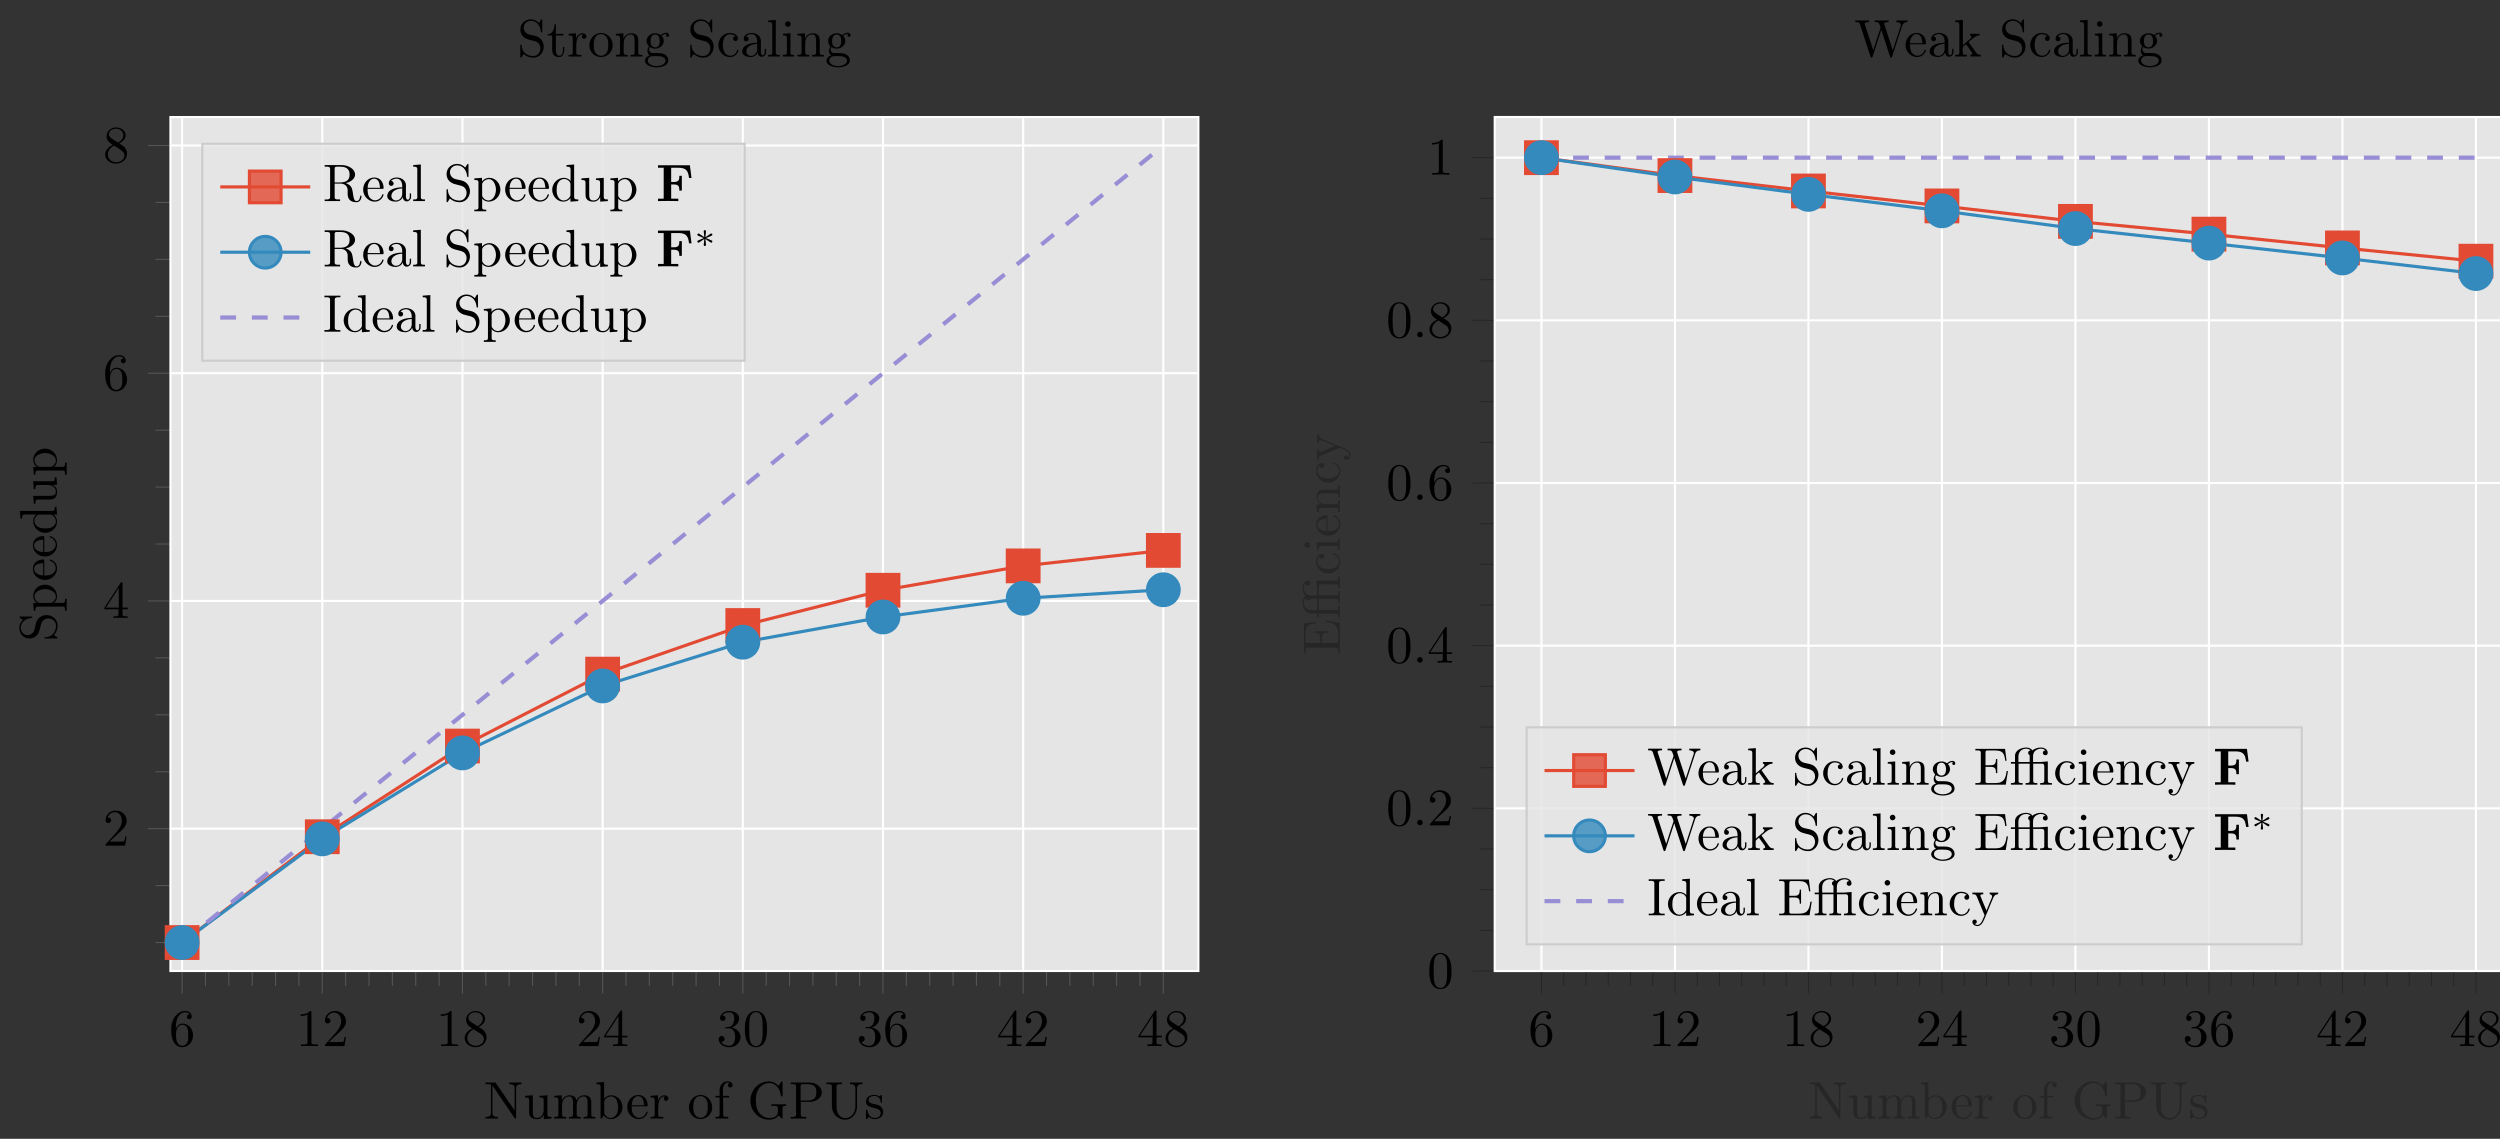 <svg xmlns="http://www.w3.org/2000/svg" xmlns:xlink="http://www.w3.org/1999/xlink" version="1.1" width="472.47" height="215.219" viewBox="0 0 472.47 215.219">
<rect x="0" y="0" width="472.47" height="215.219" fill="#333333" stroke="none"/>
<defs>
<path id="font_0_6" d="M.132 .328V.352C.132 .605 .256 .641 .307 .641 .331 .641 .373 .635 .395 .601 .38 .601 .34 .601 .34 .556 .34 .525 .364 .51 .386 .51 .402 .51 .432 .519 .432 .558 .432 .618 .388 .666 .305 .666 .177 .666 .042 .537 .042 .316 .042 .049 .158-.022 .251-.022 .362-.022 .457 .072 .457 .204 .457 .331 .368 .427 .257 .427 .189 .427 .152 .376 .132 .328M.251 .006C.188 .006 .158 .066 .152 .081 .134 .128 .134 .208 .134 .226 .134 .304 .166 .404 .256 .404 .272 .404 .318 .404 .349 .342 .367 .305 .367 .254 .367 .205 .367 .157 .367 .107 .35 .071 .32 .011 .274 .006 .251 .006Z"/>
<path id="font_0_2" d="M.294 .64C.294 .664 .294 .666 .271 .666 .209 .602 .121 .602 .089 .602V.571C.109 .571 .168 .571 .22 .597V.079C.22 .043 .217 .031 .127 .031H.095V0C.13 .003 .217 .003 .257 .003 .297 .003 .384 .003 .419 0V.031H.387C.297 .031 .294 .042 .294 .079V.64Z"/>
<path id="font_0_3" d="M.127 .077 .233 .18C.389 .318 .449 .372 .449 .472 .449 .586 .359 .666 .237 .666 .124 .666 .05 .574 .05 .485 .05 .429 .1 .429 .103 .429 .12 .429 .155 .441 .155 .482 .155 .508 .137 .534 .102 .534 .094 .534 .092 .534 .089 .533 .112 .598 .166 .635 .224 .635 .315 .635 .358 .554 .358 .472 .358 .392 .308 .313 .253 .251L.061 .037C.05 .026 .05 .024 .05 0H.421L.449 .174H.424C.419 .144 .412 .1 .402 .085 .395 .077 .329 .077 .307 .077H.127Z"/>
<path id="font_0_7" d="M.163 .457C.117 .487 .113 .521 .113 .538 .113 .599 .178 .641 .249 .641 .322 .641 .386 .589 .386 .517 .386 .46 .347 .412 .287 .377L.163 .457M.309 .362C.381 .399 .43 .451 .43 .517 .43 .609 .341 .666 .25 .666 .15 .666 .069 .592 .069 .499 .069 .481 .071 .436 .113 .389 .124 .377 .161 .352 .186 .335 .128 .306 .042 .25 .042 .151 .042 .045 .144-.022 .249-.022 .362-.022 .457 .061 .457 .168 .457 .204 .446 .249 .408 .291 .389 .312 .373 .322 .309 .362M.209 .32 .332 .242C.36 .223 .407 .193 .407 .132 .407 .058 .332 .006 .25 .006 .164 .006 .092 .068 .092 .151 .092 .209 .124 .273 .209 .32Z"/>
<path id="font_0_5" d="M.294 .165V.078C.294 .042 .292 .031 .218 .031H.197V0C.238 .003 .29 .003 .332 .003 .374 .003 .427 .003 .468 0V.031H.447C.373 .031 .371 .042 .371 .078V.165H.471V.196H.371V.651C.371 .671 .371 .677 .355 .677 .346 .677 .343 .677 .335 .665L.028 .196V.165H.294M.3 .196H.056L.3 .569V.196Z"/>
<path id="font_0_4" d="M.29 .352C.372 .379 .43 .449 .43 .528 .43 .61 .342 .666 .246 .666 .145 .666 .069 .606 .069 .53 .069 .497 .091 .478 .12 .478 .151 .478 .171 .5 .171 .529 .171 .579 .124 .579 .109 .579 .14 .628 .206 .641 .242 .641 .283 .641 .338 .619 .338 .529 .338 .517 .336 .459 .31 .415 .28 .367 .246 .364 .221 .363 .213 .362 .189 .36 .182 .36 .174 .359 .167 .358 .167 .348 .167 .337 .174 .337 .191 .337H.235C.317 .337 .354 .269 .354 .17 .354 .034 .285 .006 .241 .006 .198 .006 .123 .022 .088 .081 .123 .076 .154 .098 .154 .136 .154 .172 .127 .192 .098 .192 .074 .192 .042 .178 .042 .134 .042 .043 .135-.022 .244-.022 .366-.022 .457 .068 .457 .17 .457 .253 .394 .331 .29 .352Z"/>
<path id="font_0_1" d="M.46 .32C.46 .4 .455 .48 .42 .554 .374 .65 .292 .666 .25 .666 .19 .666 .117 .64 .076 .547 .044 .478 .039 .4 .039 .32 .039 .245 .043 .155 .084 .079 .127-.002 .2-.022 .249-.022 .303-.022 .379-.001 .423 .094 .455 .163 .46 .241 .46 .32M.249-0C.21-0 .151 .025 .133 .121 .122 .181 .122 .273 .122 .332 .122 .396 .122 .462 .13 .516 .149 .635 .224 .644 .249 .644 .282 .644 .348 .626 .367 .527 .377 .471 .377 .395 .377 .332 .377 .257 .377 .189 .366 .125 .351 .03 .294-0 .249-0Z"/>
<clipPath id="clip_1">
<path transform="matrix(1,0,0,-1,32.209,183.508)" d="M0 0H194.272V161.388H0Z"/>
</clipPath>
<path id="font_2_4" d="M.033 .684V.653C.047 .653 .063 .654 .079 .654 .109 .654 .136 .651 .136 .636V.107C.136 .037 .078 .032 .033 .032V.001H.267V.032C.224 .032 .163 .038 .163 .105 .163 .114 .164 .124 .164 .132V.626C.18 .608 .193 .586 .206 .566 .329 .387 .449 .206 .572 .027 .579 .017 .586 .001 .6 .001 .61 .001 .613 .008 .613 .017V.581C.613 .648 .673 .653 .716 .653V.684H.482V.653C.525 .653 .585 .648 .585 .582V.153L.223 .682 .205 .684H.033Z"/>
<path id="font_2_28" d="M.032 .431V.4H.046C.074 .4 .103 .398 .109 .368 .11 .357 .11 .347 .11 .336V.137C.11 .104 .111 .073 .129 .044 .156 .001 .213-.011 .26-.011 .305-.011 .346 .009 .371 .046 .378 .056 .385 .066 .388 .078L.389-.01 .534 .001V.032H.519C.486 .032 .456 .035 .456 .08V.442L.308 .431V.4H.323C.356 .4 .386 .397 .386 .35V.169C.386 .095 .348 .013 .265 .013 .209 .013 .18 .027 .18 .133V.442L.032 .431Z"/>
<path id="font_2_21" d="M.032 .431V.4H.047C.08 .4 .11 .397 .11 .35V.074C.11 .033 .082 .032 .038 .032H.032V.001H.258V.032H.232C.204 .032 .18 .036 .18 .073V.256C.18 .329 .22 .42 .316 .42 .38 .42 .387 .354 .387 .308V.07C.387 .034 .357 .032 .324 .032H.309V.001H.535V.032H.509C.481 .032 .457 .036 .457 .073V.256C.457 .329 .497 .42 .593 .42 .657 .42 .664 .354 .664 .308V.07C.664 .034 .634 .032 .601 .032H.586V.001H.812V.032H.791C.761 .032 .734 .035 .734 .07V.296C.734 .333 .732 .366 .708 .4 .682 .433 .639 .442 .599 .442 .534 .442 .481 .404 .454 .346 .435 .417 .39 .442 .321 .442 .257 .442 .196 .402 .175 .34L.174 .442 .032 .431Z"/>
<path id="font_2_11" d="M.027 .684V.653H.044C.075 .653 .105 .65 .105 .603V.001L.129 .003 .142 .02 .166 .062H.168C.192 .014 .251-.01 .301-.01 .425-.01 .521 .098 .521 .217 .521 .332 .433 .442 .305 .442 .253 .442 .207 .417 .172 .378V.695L.027 .684M.436 .192C.432 .144 .427 .102 .397 .065 .372 .033 .334 .012 .294 .012 .251 .012 .212 .037 .189 .073 .181 .084 .175 .093 .175 .108V.275C.175 .288 .174 .301 .174 .314 .174 .374 .247 .42 .303 .42 .411 .42 .437 .294 .437 .215 .437 .207 .437 .2 .436 .192Z"/>
<path id="font_2_14" d="M.112 .232H.4C.411 .232 .416 .239 .416 .25 .416 .356 .351 .448 .239 .448 .116 .448 .028 .339 .028 .22 .028 .128 .079 .046 .167 .006 .19-.004 .217-.01 .242-.01H.245C.322-.01 .386 .033 .413 .11 .414 .113 .414 .117 .414 .12 .414 .127 .41 .132 .403 .132 .388 .132 .382 .099 .376 .088 .351 .044 .303 .015 .251 .015 .214 .015 .182 .036 .155 .063 .115 .109 .112 .174 .112 .232M.113 .253C.113 .33 .154 .426 .236 .426H.241C.339 .417 .338 .313 .348 .253H.113Z"/>
<path id="font_2_25" d="M.027 .431V.4H.042C.075 .4 .105 .397 .105 .35V.074C.105 .033 .077 .032 .033 .032H.027V.001H.269V.032C.257 .032 .243 .031 .231 .031 .199 .031 .172 .036 .172 .073V.206C.172 .291 .192 .42 .29 .42 .294 .42 .297 .42 .301 .419V.418C.286 .412 .278 .396 .278 .38 .278 .357 .293 .341 .316 .337 .345 .337 .364 .355 .364 .38 .364 .42 .326 .442 .29 .442 .231 .442 .178 .389 .168 .335L.167 .442 .027 .431Z"/>
<path id="font_2_23" d="M.235 .448C.109 .435 .028 .329 .028 .213 .028 .1 .117-.01 .25-.01 .37-.01 .471 .088 .471 .214 .471 .333 .381 .449 .248 .449 .244 .449 .239 .448 .235 .448M.112 .19V.234C.112 .31 .136 .426 .249 .426 .33 .426 .376 .358 .385 .282 .387 .26 .387 .239 .387 .217 .387 .152 .38 .071 .316 .034 .296 .021 .274 .015 .251 .015 .178 .015 .127 .072 .116 .15 .114 .163 .114 .177 .112 .19V.19Z"/>
<path id="font_2_15" d="M.111 .431H.033V.4H.111V.069C.111 .035 .082 .032 .052 .032H.034V.001H.275V.032H.243C.221 .032 .198 .033 .186 .044 .178 .053 .178 .066 .178 .078V.4H.292V.431H.175V.562C.175 .617 .213 .684 .267 .684 .277 .684 .291 .682 .299 .676 .28 .671 .269 .653 .269 .634 .269 .608 .289 .591 .313 .591 .339 .591 .358 .611 .358 .633 .358 .681 .308 .706 .267 .706 .176 .706 .111 .635 .111 .538V.431Z"/>
<path id="font_2_2" d="M.594 .063C.607 .038 .644 .001 .657 .001 .663 .001 .666 .007 .666 .015V.184C.666 .19 .665 .197 .665 .204 .665 .239 .691 .241 .735 .241V.272H.452V.241C.465 .241 .481 .242 .497 .242 .545 .242 .577 .239 .577 .194V.168C.577 .156 .578 .145 .578 .133 .578 .048 .5 .01 .421 .01 .329 .01 .242 .064 .199 .145 .166 .207 .158 .277 .158 .347 .158 .445 .178 .548 .259 .616 .302 .652 .359 .675 .415 .675 .525 .675 .6 .584 .627 .475 .633 .455 .627 .419 .651 .419 .662 .419 .666 .426 .666 .436V.69C.666 .697 .665 .706 .654 .706 .639 .706 .592 .627 .589 .62 .573 .633 .56 .648 .544 .661 .501 .692 .452 .706 .399 .706 .204 .706 .055 .529 .055 .342V.327C.062 .142 .212-.021 .406-.021 .479-.021 .547-0 .594 .063Z"/>
<path id="font_2_5" d="M.034 .684V.653C.047 .653 .06 .654 .072 .654 .108 .654 .137 .649 .137 .609V.075C.137 .037 .104 .031 .07 .031 .057 .031 .045 .032 .034 .032V.001H.329V.032H.295C.253 .032 .226 .034 .226 .076V.317H.41C.505 .324 .624 .382 .624 .497 .624 .603 .519 .673 .418 .683 .403 .684 .389 .685 .374 .685 .354 .685 .334 .684 .315 .684H.034M.223 .343V.621C.223 .648 .24 .651 .259 .653H.334C.39 .653 .455 .651 .494 .604 .518 .575 .521 .535 .521 .499 .521 .463 .518 .425 .496 .395 .462 .352 .404 .343 .353 .343H.223Z"/>
<path id="font_2_8" d="M.033 .684V.653H.068C.111 .653 .136 .649 .136 .608V.242C.136 .104 .229-.021 .395-.021 .508-.021 .594 .081 .61 .187 .613 .207 .613 .228 .613 .248V.579C.613 .648 .673 .653 .716 .653V.684H.479V.653C.523 .653 .582 .648 .582 .577V.238C.582 .138 .527 .01 .387 .01 .315 .01 .257 .064 .237 .131 .226 .168 .225 .206 .225 .244V.585C.225 .592 .224 .601 .224 .609 .224 .649 .259 .653 .295 .653H.328V.684H.033Z"/>
<path id="font_2_26" d="M.176 .448C.139 .444 .1 .437 .071 .412 .047 .391 .033 .357 .033 .325 .033 .154 .311 .251 .311 .101 .311 .04 .256 .012 .201 .012 .125 .012 .074 .066 .06 .152 .058 .161 .057 .17 .045 .17 .037 .17 .033 .164 .033 .157V-.001C.034-.006 .037-.009 .042-.01H.044C.06-.01 .076 .027 .088 .03H.089C.097 .03 .124 .005 .145-.002 .162-.008 .18-.01 .198-.01 .281-.01 .36 .034 .36 .126 .36 .192 .312 .246 .246 .263 .184 .28 .082 .28 .082 .353 .082 .414 .149 .429 .193 .429 .242 .429 .31 .402 .31 .316 .31 .307 .311 .299 .322 .299 .332 .299 .336 .307 .336 .317 .336 .322 .335 .327 .335 .331V.434C.335 .44 .332 .448 .324 .448 .308 .448 .298 .423 .287 .423H.286C.278 .423 .262 .436 .25 .44 .232 .446 .212 .449 .193 .449 .187 .449 .182 .448 .176 .448Z"/>
<path id="font_2_7" d="M.116 .049C.179-0 .228-.021 .305-.021 .424-.021 .499 .086 .499 .188 .499 .271 .452 .348 .372 .381 .311 .406 .235 .404 .182 .436 .142 .461 .119 .504 .119 .548 .119 .627 .186 .678 .257 .678 .356 .678 .425 .599 .441 .499 .444 .484 .441 .457 .459 .457 .47 .457 .471 .466 .471 .475V.692C.471 .699 .469 .706 .461 .706 .446 .706 .435 .678 .427 .665 .421 .656 .414 .646 .41 .636 .369 .677 .322 .706 .255 .706 .157 .706 .055 .638 .055 .511 .055 .407 .131 .339 .229 .318 .25 .313 .27 .307 .291 .302 .347 .289 .403 .275 .427 .203 .432 .188 .435 .172 .435 .157 .435 .082 .384 .01 .3 .01 .2 .01 .103 .063 .083 .178 .082 .187 .081 .197 .08 .206V.213C.08 .223 .075 .228 .067 .228 .057 .228 .055 .22 .055 .213V-.007C.055-.014 .057-.021 .065-.021 .08-.021 .091 .007 .099 .02 .105 .029 .112 .039 .116 .049Z"/>
<path id="font_2_24" d="M.027 .431V.4H.046C.076 .4 .105 .397 .105 .357V-.122C.105-.158 .079-.162 .05-.162H.027V-.193H.253V-.162H.229C.199-.162 .175-.158 .175-.122L.176 .051C.199 .01 .255-.01 .298-.01 .422-.01 .521 .096 .521 .217 .521 .337 .428 .442 .311 .442 .256 .442 .208 .418 .172 .377V.442L.027 .431M.436 .199C.431 .126 .392 .021 .301 .012H.295C.252 .012 .213 .036 .189 .072 .181 .083 .175 .093 .175 .107V.275C.175 .288 .174 .301 .174 .314 .174 .367 .242 .417 .301 .417 .402 .417 .437 .286 .437 .215 .437 .21 .437 .204 .436 .199Z"/>
<path id="font_2_13" d="M.304 .684V.653H.32C.355 .653 .382 .649 .382 .591L.381 .381C.357 .421 .3 .442 .254 .442 .131 .442 .033 .336 .033 .215 .033 .108 .115-.01 .247-.01 .299-.01 .346 .015 .379 .055V-.01L.527 .001V.032H.51C.479 .032 .449 .035 .449 .082V.695L.304 .684M.117 .191V.206C.117 .28 .126 .355 .195 .401 .215 .413 .238 .42 .261 .42 .31 .42 .38 .38 .38 .317 .38 .304 .379 .291 .379 .278V.112C.379 .099 .374 .09 .367 .08 .341 .041 .298 .012 .251 .012 .178 .012 .132 .079 .121 .148 .119 .162 .119 .177 .117 .191Z"/>
<path id="font_2_27" d="M.149 .615C.149 .546 .12 .422 .018 .422V.4H.104V.142C.104 .109 .106 .076 .122 .047 .144 .007 .191-.01 .235-.01 .317-.01 .333 .082 .333 .145V.182H.308C.308 .167 .309 .152 .309 .136 .309 .092 .299 .015 .24 .015 .183 .015 .174 .084 .174 .129V.4H.316V.431H.174V.615H.149Z"/>
<path id="font_2_22" d="M.032 .431V.4H.047C.08 .4 .11 .397 .11 .35V.074C.11 .033 .082 .032 .038 .032H.032V.001H.258V.032H.232C.204 .032 .18 .036 .18 .073V.256C.18 .328 .217 .42 .316 .42 .38 .42 .386 .351 .386 .308V.069C.386 .035 .357 .032 .326 .032H.308V.001H.534V.032H.509C.482 .032 .456 .036 .456 .07V.289C.456 .322 .455 .356 .439 .386 .416 .43 .365 .442 .319 .442 .258 .442 .195 .4 .175 .34L.174 .442 .032 .431Z"/>
<path id="font_2_17" d="M.119 .023V.022C.072 .013 .028-.032 .028-.079 .028-.173 .172-.205 .249-.205 .333-.205 .471-.175 .471-.072 .471-.007 .425 .038 .365 .055 .329 .066 .292 .067 .254 .067H.163C.131 .07 .106 .102 .106 .134V.139C.107 .152 .114 .178 .124 .178 .137 .175 .151 .164 .166 .159 .184 .153 .204 .15 .223 .15 .305 .15 .385 .211 .385 .296 .385 .33 .371 .37 .344 .392V.393C.371 .413 .397 .431 .433 .431 .436 .431 .439 .431 .442 .43 .433 .424 .427 .417 .427 .404 .427 .388 .44 .374 .456 .374 .473 .374 .485 .388 .485 .404 .485 .431 .463 .453 .435 .453 .4 .453 .366 .439 .34 .417 .337 .414 .333 .41 .329 .409H.328C.322 .409 .314 .417 .309 .42 .283 .434 .253 .442 .223 .442 .144 .442 .059 .387 .059 .296 .059 .263 .072 .233 .092 .207 .096 .203 .103 .198 .103 .193 .103 .188 .097 .183 .095 .179 .082 .159 .075 .134 .075 .11 .075 .079 .089 .038 .119 .023M.081-.084V-.076C.081-.023 .127 .008 .181 .008H.259C.322 .008 .418-.001 .418-.078 .418-.151 .311-.182 .249-.182 .183-.182 .091-.152 .081-.084M.135 .276V.289C.135 .344 .148 .418 .222 .418 .284 .418 .309 .36 .309 .296 .309 .255 .301 .174 .223 .174 .197 .174 .172 .186 .155 .208 .14 .228 .138 .252 .135 .276Z"/>
<path id="font_2_12" d="M.359 .387C.333 .385 .312 .369 .312 .341 .312 .314 .331 .295 .358 .295 .388 .295 .404 .317 .404 .345V.351C.394 .424 .309 .448 .251 .448 .129 .448 .033 .341 .033 .217 .033 .104 .121-.01 .25-.01 .316-.01 .381 .026 .408 .096 .41 .102 .415 .111 .415 .118 .415 .125 .41 .13 .403 .13 .388 .13 .379 .092 .372 .079 .348 .04 .307 .016 .262 .015 .155 .015 .122 .122 .117 .201V.213C.117 .293 .136 .413 .246 .423H.254C.291 .423 .33 .412 .359 .387Z"/>
<path id="font_2_10" d="M.112 .381C.137 .412 .181 .426 .218 .426 .292 .426 .325 .359 .325 .288V.262C.21 .262 .041 .226 .041 .095V.087C.049 .01 .146-.01 .203-.01 .254-.01 .319 .024 .332 .075H.333C.339 .032 .366-.005 .411-.005 .452-.005 .488 .028 .493 .073V.146H.468V.095C.468 .068 .463 .027 .432 .027 .4 .027 .395 .066 .395 .093V.26C.395 .273 .396 .285 .396 .298 .396 .395 .305 .448 .222 .448 .159 .448 .07 .417 .07 .337 .07 .308 .091 .289 .117 .289 .145 .289 .162 .311 .162 .335 .162 .364 .139 .381 .112 .381V.381M.325 .241V.14C.325 .071 .277 .016 .212 .012H.208C.161 .012 .119 .049 .119 .097V.102C.126 .203 .239 .238 .325 .241Z"/>
<path id="font_2_20" d="M.033 .684V.653H.048C.085 .653 .111 .649 .111 .601V.096C.111 .089 .112 .082 .112 .074 .112 .036 .085 .032 .057 .032H.033V.001H.256V.032H.231C.202 .032 .178 .036 .178 .075V.695L.033 .684Z"/>
<path id="font_2_18" d="M.037 .431V.4H.056C.085 .4 .111 .396 .111 .35V.073C.111 .038 .093 .032 .033 .032V.001H.248V.032H.228C.202 .032 .178 .035 .178 .067V.442L.037 .431M.121 .669C.096 .666 .076 .644 .076 .617 .076 .588 .101 .564 .129 .564 .156 .564 .182 .586 .182 .617 .182 .646 .157 .67 .129 .67 .126 .67 .124 .669 .121 .669Z"/>
<path id="font_2_6" d="M.034 .684V.653C.047 .653 .06 .654 .072 .654 .108 .654 .137 .649 .137 .609V.075C.137 .037 .104 .031 .07 .031 .057 .031 .045 .032 .034 .032V.001H.326V.032H.292C.25 .032 .223 .034 .223 .076V.332H.337C.403 .332 .463 .294 .47 .217V.134C.47 .066 .499-.021 .635-.021 .682-.021 .724 .01 .732 .083V.088C.732 .096 .729 .106 .72 .106 .702 .106 .705 .054 .689 .029 .677 .013 .659 .001 .64 .001 .591 .001 .583 .067 .576 .106L.564 .184C.553 .254 .53 .308 .435 .341 .454 .348 .474 .352 .493 .36 .549 .385 .604 .43 .61 .495V.503C.61 .618 .474 .676 .38 .683 .363 .684 .347 .684 .33 .684H.034M.223 .354V.616C.223 .642 .233 .651 .258 .653H.331C.412 .653 .507 .632 .507 .504 .507 .365 .397 .354 .309 .354H.223Z"/>
<path id="font_3_1" d="M.644 .68H.039V.633H.147V.047H.039V0C.077 .003 .178 .003 .222 .003 .271 .003 .38 .003 .424 0V.047H.289V.316H.339C.435 .316 .444 .273 .444 .2H.491V.48H.444C.444 .406 .436 .363 .339 .363H.289V.633H.429C.59 .633 .613 .555 .628 .438H.675L.644 .68Z"/>
<path id="font_4_1" d="M.323 .249C.405 .285 .442 .299 .467 .311 .486 .319 .495 .323 .495 .342 .495 .359 .482 .374 .464 .374 .457 .374 .455 .374 .443 .365L.307 .274 .322 .422C.324 .44 .322 .465 .292 .465 .28 .465 .261 .457 .261 .435 .261 .426 .265 .396 .266 .386 .268 .369 .275 .297 .277 .274L.142 .365C.132 .371 .129 .374 .12 .374 .102 .374 .089 .359 .089 .342 .089 .322 .101 .317 .11 .313L.261 .25C.179 .214 .142 .2 .117 .188 .098 .18 .089 .176 .089 .157 .089 .14 .102 .125 .12 .125 .127 .125 .129 .125 .141 .134L.277 .225 .261 .064C.261 .042 .28 .034 .292 .034 .304 .034 .323 .042 .323 .064 .323 .073 .319 .103 .318 .113 .316 .13 .309 .202 .307 .225L.427 .145C.453 .125 .455 .125 .464 .125 .482 .125 .495 .14 .495 .157 .495 .177 .483 .182 .474 .186L.323 .249Z"/>
<path id="font_2_3" d="M.029 .684V.653C.042 .653 .056 .654 .07 .654 .105 .654 .136 .649 .136 .612V.075C.136 .037 .104 .031 .071 .031 .056 .031 .041 .032 .029 .032V.001H.332V.032C.319 .032 .305 .031 .292 .031 .257 .031 .225 .037 .225 .075V.612C.225 .649 .259 .654 .293 .654 .306 .654 .32 .653 .332 .653V.684H.029Z"/>
<path id="font_5_1" d="M.192 .053C.192 .082 .168 .106 .139 .106 .11 .106 .086 .082 .086 .053 .086 .024 .11 0 .139 0 .168 0 .192 .024 .192 .053Z"/>
<clipPath id="clip_6">
<path transform="matrix(1,0,0,-1,282.483,183.508)" d="M0 0H194.272V161.396H0Z"/>
</clipPath>
<path id="font_2_1" d="M.033 .681V.65C.046 .65 .059 .651 .071 .651 .107 .651 .136 .646 .136 .606V.075C.136 .037 .103 .031 .069 .031 .056 .031 .044 .032 .033 .032V.001H.609L.651 .259H.626C.611 .168 .599 .068 .49 .04 .459 .033 .427 .032 .395 .032H.267C.247 .032 .225 .034 .225 .064V.339H.317C.352 .339 .391 .336 .41 .305 .422 .284 .423 .257 .423 .232V.222H.448V.487H.423V.477C.423 .423 .411 .38 .352 .372 .333 .37 .314 .37 .295 .37H.225V.615C.225 .649 .246 .65 .267 .65H.387C.446 .65 .519 .65 .558 .597 .588 .557 .593 .504 .599 .456H.624L.596 .681H.033Z"/>
<path id="font_2_16" d="M.105 .431H.027V.4H.105V.069C.105 .035 .076 .032 .045 .032H.027V.001H.25V.032H.226C.198 .032 .172 .035 .172 .069V.4H.383V.069C.383 .035 .354 .032 .323 .032H.305V.001H.528V.032H.504C.476 .032 .45 .035 .45 .069V.4H.611C.639 .4 .661 .395 .661 .341 .661 .331 .66 .321 .66 .311V.074C.66 .033 .632 .032 .588 .032H.582V.001H.805V.032H.78C.752 .032 .727 .036 .727 .072V.443L.576 .431H.447V.533C.447 .557 .448 .579 .458 .601 .48 .652 .539 .684 .595 .684 .627 .684 .658 .674 .681 .651 .655 .651 .633 .633 .633 .606 .633 .577 .655 .559 .685 .559 .716 .565 .725 .584 .725 .606 .725 .676 .653 .706 .595 .706 .534 .706 .482 .687 .432 .651 .417 .689 .356 .706 .321 .706 .234 .706 .117 .664 .105 .563V.431M.383 .431H.169V.534C.169 .625 .233 .684 .316 .684 .348 .684 .377 .673 .402 .651 .377 .651 .354 .634 .354 .605 .354 .591 .36 .577 .371 .568 .376 .565 .382 .563 .383 .556V.431Z"/>
<path id="font_2_29" d="M.019 .431V.4H.035C.063 .4 .085 .397 .102 .359 .148 .249 .192 .138 .239 .028 .242 .02 .249 .009 .249-0 .249-.001 .248-.003 .248-.004 .241-.025 .231-.045 .222-.065 .202-.114 .173-.182 .111-.182 .096-.182 .076-.176 .064-.164 .083-.161 .103-.15 .103-.122 .103-.1 .088-.082 .066-.08 .035-.08 .019-.098 .019-.123 .019-.173 .066-.204 .111-.204H.112C.184-.204 .222-.13 .247-.071L.277 .001C.312 .087 .348 .173 .384 .259L.408 .316C.425 .363 .451 .4 .508 .4V.431H.347V.4C.37 .4 .393 .384 .393 .359 .393 .346 .387 .333 .382 .321 .353 .253 .327 .184 .297 .116 .294 .107 .289 .098 .287 .089H.286C.279 .112 .268 .133 .259 .155 .233 .22 .202 .286 .178 .352 .175 .359 .171 .366 .171 .374V.378C.177 .4 .206 .4 .226 .4V.431H.019Z"/>
<path id="font_2_9" d="M.018 .684V.653H.039C.102 .653 .106 .624 .117 .586 .18 .397 .24 .208 .302 .018 .307 .004 .31-.021 .329-.021H.331C.349-.018 .352 .014 .356 .022 .406 .175 .454 .329 .505 .481 .508 .49 .511 .498 .513 .507H.514C.519 .483 .53 .46 .536 .437 .581 .299 .625 .16 .671 .022L.68-.005C.683-.012 .687-.019 .695-.021H.698C.716-.021 .719 .003 .724 .017 .787 .202 .844 .389 .906 .574 .918 .615 .939 .653 1.009 .653V.684H.799V.653C.834 .653 .883 .64 .886 .601 .886 .595 .884 .588 .882 .582L.873 .557C.856 .5 .837 .444 .818 .387L.758 .202C.749 .174 .739 .147 .731 .119 .717 .153 .707 .191 .696 .226 .656 .346 .619 .467 .578 .587 .575 .598 .568 .611 .568 .623 .568 .653 .624 .653 .652 .653V.684H.388V.653H.415C.46 .653 .469 .643 .492 .574 .494 .567 .499 .557 .499 .548V.546C.499 .533 .489 .514 .485 .5 .452 .408 .423 .314 .393 .219 .383 .186 .37 .153 .361 .119H.36C.358 .131 .353 .142 .349 .154L.241 .487C.226 .529 .215 .57 .2 .611 .199 .615 .198 .62 .198 .624V.627C.205 .653 .253 .653 .282 .653V.684H.018Z"/>
<path id="font_2_19" d="M.027 .684V.653H.044C.076 .653 .105 .649 .105 .601V.096C.105 .089 .106 .082 .106 .074 .106 .036 .079 .032 .051 .032H.027V.001H.247V.032H.224C.194 .032 .169 .036 .169 .074V.167C.169 .188 .209 .216 .233 .234 .242 .217 .255 .202 .266 .186 .29 .153 .314 .121 .336 .088 .342 .079 .35 .066 .35 .054 .35 .036 .33 .032 .315 .032V.001H.511V.032C.494 .032 .475 .032 .459 .04 .436 .053 .42 .077 .406 .098 .381 .133 .356 .169 .33 .204L.294 .255C.29 .26 .283 .269 .283 .273V.275C.283 .282 .313 .304 .327 .315 .373 .355 .425 .4 .489 .4V.431H.307V.4C.322 .4 .335 .389 .335 .375 .335 .345 .288 .315 .261 .293 .231 .267 .202 .241 .172 .216V.695L.027 .684Z"/>
</defs>
<path transform="matrix(1,0,0,-1,32.209,183.508)" d="M0 0H194.272V161.388H0Z" fill="#e5e5e5"/>
<path transform="matrix(1,0,0,-1,32.209,183.508)" stroke-width=".399" stroke-linecap="butt" stroke-miterlimit="10" stroke-linejoin="miter" fill="none" stroke="#ffffff" d="M2.208 0V161.388M28.699 0V161.388M55.191 0V161.388M81.682 0V161.388M108.174 0V161.388M134.666 0V161.388M161.157 0V161.388M187.649 0V161.388"/>
<path transform="matrix(1,0,0,-1,32.209,183.508)" stroke-width=".399" stroke-linecap="butt" stroke-miterlimit="10" stroke-linejoin="miter" fill="none" stroke="#ffffff" d="M0 26.898H194.272M0 69.935H194.272M0 112.972H194.272M0 156.008H194.272"/>
<path transform="matrix(1,0,0,-1,32.209,183.508)" stroke-width=".199" stroke-linecap="butt" stroke-miterlimit="10" stroke-linejoin="miter" fill="none" stroke="#555555" d="M6.623-2.835V0M11.038-2.835V0M15.453-2.835V0M19.869-2.835V0M24.284-2.835V0M33.114-2.835V0M37.53-2.835V0M41.945-2.835V0M46.36-2.835V0M50.776-2.835V0M59.606-2.835V0M64.021-2.835V0M68.437-2.835V0M72.852-2.835V0M77.267-2.835V0M86.098-2.835V0M90.513-2.835V0M94.928-2.835V0M99.343-2.835V0M103.759-2.835V0M112.589-2.835V0M117.004-2.835V0M121.42-2.835V0M125.835-2.835V0M130.25-2.835V0M139.081-2.835V0M143.496-2.835V0M147.911-2.835V0M152.327-2.835V0M156.742-2.835V0M165.572-2.835V0M169.988-2.835V0M174.403-2.835V0M178.818-2.835V0M183.233-2.835V0"/>
<path transform="matrix(1,0,0,-1,32.209,183.508)" stroke-width=".199" stroke-linecap="butt" stroke-miterlimit="10" stroke-linejoin="miter" fill="none" stroke="#555555" d="M2.208-4.252V0M28.699-4.252V0M55.191-4.252V0M81.682-4.252V0M108.174-4.252V0M134.666-4.252V0M161.157-4.252V0M187.649-4.252V0"/>
<path transform="matrix(1,0,0,-1,32.209,183.508)" stroke-width=".199" stroke-linecap="butt" stroke-miterlimit="10" stroke-linejoin="miter" fill="none" stroke="#555555" d="M-2.835 5.38H0M-2.835 16.139H0M-2.835 37.657H0M-2.835 48.416H0M-2.835 59.176H0M-2.835 80.694H0M-2.835 91.453H0M-2.835 102.212H0M-2.835 123.731H0M-2.835 134.49H0M-2.835 145.249H0"/>
<path transform="matrix(1,0,0,-1,32.209,183.508)" stroke-width=".199" stroke-linecap="butt" stroke-miterlimit="10" stroke-linejoin="miter" fill="none" stroke="#555555" d="M-4.252 26.898H0M-4.252 69.935H0M-4.252 112.972H0M-4.252 156.008H0"/>
<path transform="matrix(1,0,0,-1,32.209,183.508)" stroke-width=".399" stroke-linecap="butt" stroke-miterlimit="10" stroke-linejoin="miter" fill="none" stroke="#ffffff" d="M0 0V161.388H194.272V0H0Z"/>
<use data-text="6" xlink:href="#font_0_6" transform="matrix(9.963,0,0,-9.963,31.926,197.699)"/>
<use data-text="1" xlink:href="#font_0_2" transform="matrix(9.963,0,0,-9.963,55.926,197.699)"/>
<use data-text="2" xlink:href="#font_0_3" transform="matrix(9.963,0,0,-9.963,60.907,197.699)"/>
<use data-text="1" xlink:href="#font_0_2" transform="matrix(9.963,0,0,-9.963,82.417,197.699)"/>
<use data-text="8" xlink:href="#font_0_7" transform="matrix(9.963,0,0,-9.963,87.398,197.699)"/>
<use data-text="2" xlink:href="#font_0_3" transform="matrix(9.963,0,0,-9.963,108.909,197.699)"/>
<use data-text="4" xlink:href="#font_0_5" transform="matrix(9.963,0,0,-9.963,113.89,197.699)"/>
<use data-text="3" xlink:href="#font_0_4" transform="matrix(9.963,0,0,-9.963,135.4,197.699)"/>
<use data-text="0" xlink:href="#font_0_1" transform="matrix(9.963,0,0,-9.963,140.381,197.699)"/>
<use data-text="3" xlink:href="#font_0_4" transform="matrix(9.963,0,0,-9.963,161.891,197.699)"/>
<use data-text="6" xlink:href="#font_0_6" transform="matrix(9.963,0,0,-9.963,166.872,197.699)"/>
<use data-text="4" xlink:href="#font_0_5" transform="matrix(9.963,0,0,-9.963,188.382,197.699)"/>
<use data-text="2" xlink:href="#font_0_3" transform="matrix(9.963,0,0,-9.963,193.363,197.699)"/>
<use data-text="4" xlink:href="#font_0_5" transform="matrix(9.963,0,0,-9.963,214.874,197.699)"/>
<use data-text="8" xlink:href="#font_0_7" transform="matrix(9.963,0,0,-9.963,219.855,197.699)"/>
<use data-text="2" xlink:href="#font_0_3" transform="matrix(9.963,0,0,-9.963,19.457,159.821)"/>
<use data-text="4" xlink:href="#font_0_5" transform="matrix(9.963,0,0,-9.963,19.457,116.784)"/>
<use data-text="6" xlink:href="#font_0_6" transform="matrix(9.963,0,0,-9.963,19.457,73.748)"/>
<use data-text="8" xlink:href="#font_0_7" transform="matrix(9.963,0,0,-9.963,19.457,30.712)"/>
<g clip-path="url(#clip_1)">
<path transform="matrix(1,0,0,-1,32.209,183.508)" stroke-width=".598" stroke-linecap="butt" stroke-miterlimit="10" stroke-linejoin="miter" fill="none" stroke="#e24a33" d="M2.208 5.38 28.699 25.374 55.191 42.514 81.682 56.106 108.174 65.294 134.666 71.958 161.157 76.561 187.649 79.488"/>
<path transform="matrix(1,0,0,-1,32.209,183.508)" stroke-width=".598" stroke-linecap="butt" stroke-miterlimit="10" stroke-linejoin="miter" fill="none" stroke="#348abd" d="M2.208 5.38 28.699 24.969 55.191 41.216 81.682 53.875 108.174 62.139 134.666 66.908 161.157 70.446 187.649 72.052"/>
<path transform="matrix(1,0,0,-1,32.209,183.508)" stroke-width=".797" stroke-linecap="butt" stroke-dasharray="2.989,2.989" stroke-miterlimit="10" stroke-linejoin="miter" fill="none" stroke="#988ed5" d="M2.208 5.38 187.649 156.008"/>
</g>
<path transform="matrix(1,0,0,-1,32.209,183.508)" d="M-.781 2.391H5.196V8.368H-.781Z" fill="#e24a33"/>
<path transform="matrix(1,0,0,-1,32.209,183.508)" stroke-width=".598" stroke-linecap="butt" stroke-miterlimit="10" stroke-linejoin="miter" fill="none" stroke="#e24a33" d="M-.781 2.391H5.196V8.368H-.781Z"/>
<path transform="matrix(1,0,0,-1,32.209,183.508)" d="M25.71 22.385H31.688V28.363H25.71Z" fill="#e24a33"/>
<path transform="matrix(1,0,0,-1,32.209,183.508)" stroke-width=".598" stroke-linecap="butt" stroke-miterlimit="10" stroke-linejoin="miter" fill="none" stroke="#e24a33" d="M25.71 22.385H31.688V28.363H25.71Z"/>
<path transform="matrix(1,0,0,-1,32.209,183.508)" d="M52.202 39.525H58.18V45.502H52.202Z" fill="#e24a33"/>
<path transform="matrix(1,0,0,-1,32.209,183.508)" stroke-width=".598" stroke-linecap="butt" stroke-miterlimit="10" stroke-linejoin="miter" fill="none" stroke="#e24a33" d="M52.202 39.525H58.18V45.502H52.202Z"/>
<path transform="matrix(1,0,0,-1,32.209,183.508)" d="M78.694 53.117H84.671V59.095H78.694Z" fill="#e24a33"/>
<path transform="matrix(1,0,0,-1,32.209,183.508)" stroke-width=".598" stroke-linecap="butt" stroke-miterlimit="10" stroke-linejoin="miter" fill="none" stroke="#e24a33" d="M78.694 53.117H84.671V59.095H78.694Z"/>
<path transform="matrix(1,0,0,-1,32.209,183.508)" d="M105.185 62.305H111.163V68.283H105.185Z" fill="#e24a33"/>
<path transform="matrix(1,0,0,-1,32.209,183.508)" stroke-width=".598" stroke-linecap="butt" stroke-miterlimit="10" stroke-linejoin="miter" fill="none" stroke="#e24a33" d="M105.185 62.305H111.163V68.283H105.185Z"/>
<path transform="matrix(1,0,0,-1,32.209,183.508)" d="M131.677 68.969H137.654V74.947H131.677Z" fill="#e24a33"/>
<path transform="matrix(1,0,0,-1,32.209,183.508)" stroke-width=".598" stroke-linecap="butt" stroke-miterlimit="10" stroke-linejoin="miter" fill="none" stroke="#e24a33" d="M131.677 68.969H137.654V74.947H131.677Z"/>
<path transform="matrix(1,0,0,-1,32.209,183.508)" d="M158.168 73.572H164.146V79.55H158.168Z" fill="#e24a33"/>
<path transform="matrix(1,0,0,-1,32.209,183.508)" stroke-width=".598" stroke-linecap="butt" stroke-miterlimit="10" stroke-linejoin="miter" fill="none" stroke="#e24a33" d="M158.168 73.572H164.146V79.55H158.168Z"/>
<path transform="matrix(1,0,0,-1,32.209,183.508)" d="M184.66 76.499H190.637V82.476H184.66Z" fill="#e24a33"/>
<path transform="matrix(1,0,0,-1,32.209,183.508)" stroke-width=".598" stroke-linecap="butt" stroke-miterlimit="10" stroke-linejoin="miter" fill="none" stroke="#e24a33" d="M184.66 76.499H190.637V82.476H184.66Z"/>
<path transform="matrix(1,0,0,-1,32.209,183.508)" stroke-width=".598" stroke-linecap="butt" stroke-miterlimit="10" stroke-linejoin="miter" fill="none" stroke="#e24a33" d=""/>
<path transform="matrix(1,0,0,-1,32.209,183.508)" d="M5.196 5.38C5.196 7.03 3.858 8.368 2.208 8.368 .557 8.368-.781 7.03-.781 5.38-.781 3.729 .557 2.391 2.208 2.391 3.858 2.391 5.196 3.729 5.196 5.38ZM2.208 5.38" fill="#348abd"/>
<path transform="matrix(1,0,0,-1,32.209,183.508)" stroke-width=".598" stroke-linecap="butt" stroke-miterlimit="10" stroke-linejoin="miter" fill="none" stroke="#348abd" d="M5.196 5.38C5.196 7.03 3.858 8.368 2.208 8.368 .557 8.368-.781 7.03-.781 5.38-.781 3.729 .557 2.391 2.208 2.391 3.858 2.391 5.196 3.729 5.196 5.38ZM2.208 5.38"/>
<path transform="matrix(1,0,0,-1,32.209,183.508)" d="M31.688 24.969C31.688 26.62 30.35 27.958 28.699 27.958 27.049 27.958 25.71 26.62 25.71 24.969 25.71 23.318 27.049 21.98 28.699 21.98 30.35 21.98 31.688 23.318 31.688 24.969ZM28.699 24.969" fill="#348abd"/>
<path transform="matrix(1,0,0,-1,32.209,183.508)" stroke-width=".598" stroke-linecap="butt" stroke-miterlimit="10" stroke-linejoin="miter" fill="none" stroke="#348abd" d="M31.688 24.969C31.688 26.62 30.35 27.958 28.699 27.958 27.049 27.958 25.71 26.62 25.71 24.969 25.71 23.318 27.049 21.98 28.699 21.98 30.35 21.98 31.688 23.318 31.688 24.969ZM28.699 24.969"/>
<path transform="matrix(1,0,0,-1,32.209,183.508)" d="M58.18 41.216C58.18 42.867 56.841 44.205 55.191 44.205 53.54 44.205 52.202 42.867 52.202 41.216 52.202 39.566 53.54 38.228 55.191 38.228 56.841 38.228 58.18 39.566 58.18 41.216ZM55.191 41.216" fill="#348abd"/>
<path transform="matrix(1,0,0,-1,32.209,183.508)" stroke-width=".598" stroke-linecap="butt" stroke-miterlimit="10" stroke-linejoin="miter" fill="none" stroke="#348abd" d="M58.18 41.216C58.18 42.867 56.841 44.205 55.191 44.205 53.54 44.205 52.202 42.867 52.202 41.216 52.202 39.566 53.54 38.228 55.191 38.228 56.841 38.228 58.18 39.566 58.18 41.216ZM55.191 41.216"/>
<path transform="matrix(1,0,0,-1,32.209,183.508)" d="M84.671 53.875C84.671 55.526 83.333 56.864 81.682 56.864 80.032 56.864 78.694 55.526 78.694 53.875 78.694 52.225 80.032 50.886 81.682 50.886 83.333 50.886 84.671 52.225 84.671 53.875ZM81.682 53.875" fill="#348abd"/>
<path transform="matrix(1,0,0,-1,32.209,183.508)" stroke-width=".598" stroke-linecap="butt" stroke-miterlimit="10" stroke-linejoin="miter" fill="none" stroke="#348abd" d="M84.671 53.875C84.671 55.526 83.333 56.864 81.682 56.864 80.032 56.864 78.694 55.526 78.694 53.875 78.694 52.225 80.032 50.886 81.682 50.886 83.333 50.886 84.671 52.225 84.671 53.875ZM81.682 53.875"/>
<path transform="matrix(1,0,0,-1,32.209,183.508)" d="M111.163 62.139C111.163 63.79 109.825 65.128 108.174 65.128 106.523 65.128 105.185 63.79 105.185 62.139 105.185 60.488 106.523 59.15 108.174 59.15 109.825 59.15 111.163 60.488 111.163 62.139ZM108.174 62.139" fill="#348abd"/>
<path transform="matrix(1,0,0,-1,32.209,183.508)" stroke-width=".598" stroke-linecap="butt" stroke-miterlimit="10" stroke-linejoin="miter" fill="none" stroke="#348abd" d="M111.163 62.139C111.163 63.79 109.825 65.128 108.174 65.128 106.523 65.128 105.185 63.79 105.185 62.139 105.185 60.488 106.523 59.15 108.174 59.15 109.825 59.15 111.163 60.488 111.163 62.139ZM108.174 62.139"/>
<path transform="matrix(1,0,0,-1,32.209,183.508)" d="M137.654 66.908C137.654 68.558 136.316 69.896 134.666 69.896 133.015 69.896 131.677 68.558 131.677 66.908 131.677 65.257 133.015 63.919 134.666 63.919 136.316 63.919 137.654 65.257 137.654 66.908ZM134.666 66.908" fill="#348abd"/>
<path transform="matrix(1,0,0,-1,32.209,183.508)" stroke-width=".598" stroke-linecap="butt" stroke-miterlimit="10" stroke-linejoin="miter" fill="none" stroke="#348abd" d="M137.654 66.908C137.654 68.558 136.316 69.896 134.666 69.896 133.015 69.896 131.677 68.558 131.677 66.908 131.677 65.257 133.015 63.919 134.666 63.919 136.316 63.919 137.654 65.257 137.654 66.908ZM134.666 66.908"/>
<path transform="matrix(1,0,0,-1,32.209,183.508)" d="M164.146 70.446C164.146 72.097 162.808 73.435 161.157 73.435 159.506 73.435 158.168 72.097 158.168 70.446 158.168 68.795 159.506 67.457 161.157 67.457 162.808 67.457 164.146 68.795 164.146 70.446ZM161.157 70.446" fill="#348abd"/>
<path transform="matrix(1,0,0,-1,32.209,183.508)" stroke-width=".598" stroke-linecap="butt" stroke-miterlimit="10" stroke-linejoin="miter" fill="none" stroke="#348abd" d="M164.146 70.446C164.146 72.097 162.808 73.435 161.157 73.435 159.506 73.435 158.168 72.097 158.168 70.446 158.168 68.795 159.506 67.457 161.157 67.457 162.808 67.457 164.146 68.795 164.146 70.446ZM161.157 70.446"/>
<path transform="matrix(1,0,0,-1,32.209,183.508)" d="M190.637 72.052C190.637 73.702 189.299 75.041 187.649 75.041 185.998 75.041 184.66 73.702 184.66 72.052 184.66 70.401 185.998 69.063 187.649 69.063 189.299 69.063 190.637 70.401 190.637 72.052ZM187.649 72.052" fill="#348abd"/>
<path transform="matrix(1,0,0,-1,32.209,183.508)" stroke-width=".598" stroke-linecap="butt" stroke-miterlimit="10" stroke-linejoin="miter" fill="none" stroke="#348abd" d="M190.637 72.052C190.637 73.702 189.299 75.041 187.649 75.041 185.998 75.041 184.66 73.702 184.66 72.052 184.66 70.401 185.998 69.063 187.649 69.063 189.299 69.063 190.637 70.401 190.637 72.052ZM187.649 72.052"/>
<path transform="matrix(1,0,0,-1,32.209,183.508)" stroke-width=".598" stroke-linecap="butt" stroke-miterlimit="10" stroke-linejoin="miter" fill="none" stroke="#348abd" d=""/>
<use data-text="N" xlink:href="#font_2_4" transform="matrix(9.963,0,0,-9.963,91.432,211.399)"/>
<use data-text="u" xlink:href="#font_2_28" transform="matrix(9.963,0,0,-9.963,98.904,211.399)"/>
<use data-text="m" xlink:href="#font_2_21" transform="matrix(9.963,0,0,-9.963,104.433,211.399)"/>
<use data-text="b" xlink:href="#font_2_11" transform="matrix(9.963,0,0,-9.963,112.453,211.399)"/>
<use data-text="e" xlink:href="#font_2_14" transform="matrix(9.963,0,0,-9.963,118.261,211.399)"/>
<use data-text="r" xlink:href="#font_2_25" transform="matrix(9.963,0,0,-9.963,122.685,211.399)"/>
<use data-text="o" xlink:href="#font_2_23" transform="matrix(9.963,0,0,-9.963,129.908,211.399)"/>
<use data-text="f" xlink:href="#font_2_15" transform="matrix(9.963,0,0,-9.963,134.889,211.399)"/>
<use data-text="G" xlink:href="#font_2_2" transform="matrix(9.963,0,0,-9.963,141.265,211.399)"/>
<use data-text="P" xlink:href="#font_2_5" transform="matrix(9.963,0,0,-9.963,149.086,211.399)"/>
<use data-text="U" xlink:href="#font_2_8" transform="matrix(9.963,0,0,-9.963,155.86,211.399)"/>
<use data-text="s" xlink:href="#font_2_26" transform="matrix(9.963,0,0,-9.963,163.332,211.399)"/>
<use data-text="S" xlink:href="#font_2_7" transform="matrix(0,-9.963,-9.963,-0,10.681,121.214)"/>
<use data-text="p" xlink:href="#font_2_24" transform="matrix(0,-9.963,-9.963,-0,10.681,115.685)"/>
<use data-text="e" xlink:href="#font_2_14" transform="matrix(0,-9.963,-9.963,-0,10.681,109.877)"/>
<use data-text="e" xlink:href="#font_2_14" transform="matrix(0,-9.963,-9.963,-0,10.681,105.453)"/>
<use data-text="d" xlink:href="#font_2_13" transform="matrix(0,-9.963,-9.963,-0,10.681,101.03)"/>
<use data-text="u" xlink:href="#font_2_28" transform="matrix(0,-9.963,-9.963,-0,10.681,95.501)"/>
<use data-text="p" xlink:href="#font_2_24" transform="matrix(0,-9.963,-9.963,-0,10.681,89.971)"/>
<use data-text="S" xlink:href="#font_2_7" transform="matrix(9.963,0,0,-9.963,97.789,10.689)"/>
<use data-text="t" xlink:href="#font_2_27" transform="matrix(9.963,0,0,-9.963,103.318,10.689)"/>
<use data-text="r" xlink:href="#font_2_25" transform="matrix(9.963,0,0,-9.963,107.194,10.689)"/>
<use data-text="o" xlink:href="#font_2_23" transform="matrix(9.963,0,0,-9.963,111.099,10.689)"/>
<use data-text="n" xlink:href="#font_2_22" transform="matrix(9.963,0,0,-9.963,116.08,10.689)"/>
<use data-text="g" xlink:href="#font_2_17" transform="matrix(9.963,0,0,-9.963,121.61,10.689)"/>
<use data-text="S" xlink:href="#font_2_7" transform="matrix(9.963,0,0,-9.963,129.908,10.689)"/>
<use data-text="c" xlink:href="#font_2_12" transform="matrix(9.963,0,0,-9.963,135.438,10.689)"/>
<use data-text="a" xlink:href="#font_2_10" transform="matrix(9.963,0,0,-9.963,139.861,10.689)"/>
<use data-text="l" xlink:href="#font_2_20" transform="matrix(9.963,0,0,-9.963,144.842,10.689)"/>
<use data-text="i" xlink:href="#font_2_18" transform="matrix(9.963,0,0,-9.963,147.612,10.689)"/>
<use data-text="n" xlink:href="#font_2_22" transform="matrix(9.963,0,0,-9.963,150.382,10.689)"/>
<use data-text="g" xlink:href="#font_2_17" transform="matrix(9.963,0,0,-9.963,155.911,10.689)"/>
<path transform="matrix(1,0,0,-1,32.209,183.508)" d="M6.027 115.34H108.528V156.347H6.027Z" fill="#e5e5e5" fill-opacity=".8"/>
<path transform="matrix(1,0,0,-1,32.209,183.508)" stroke-width=".399" stroke-linecap="butt" stroke-miterlimit="10" stroke-linejoin="miter" fill="none" stroke="#cccccc" d="M6.027 115.34H108.528V156.347H6.027Z"/>
<path transform="matrix(1,0,0,-1,41.623,35.326)" stroke-width=".598" stroke-linecap="butt" stroke-miterlimit="10" stroke-linejoin="miter" fill="none" stroke="#e24a33" d="M0 0H8.504 17.008"/>
<path transform="matrix(1,0,0,-1,41.623,35.326)" d="M5.515-2.989H11.493V2.989H5.515Z" fill="#e24a33" fill-opacity=".8"/>
<path transform="matrix(1,0,0,-1,41.623,35.326)" stroke-width=".598" stroke-linecap="butt" stroke-miterlimit="10" stroke-linejoin="miter" fill="none" stroke="#e24a33" d="M5.515-2.989H11.493V2.989H5.515Z"/>
<use data-text="R" xlink:href="#font_2_6" transform="matrix(9.963,0,0,-9.963,61.022,38.009)"/>
<use data-text="e" xlink:href="#font_2_14" transform="matrix(9.963,0,0,-9.963,68.354,38.009)"/>
<use data-text="a" xlink:href="#font_2_10" transform="matrix(9.963,0,0,-9.963,72.778,38.009)"/>
<use data-text="l" xlink:href="#font_2_20" transform="matrix(9.963,0,0,-9.963,77.759,38.009)"/>
<use data-text="S" xlink:href="#font_2_7" transform="matrix(9.963,0,0,-9.963,83.846,38.009)"/>
<use data-text="p" xlink:href="#font_2_24" transform="matrix(9.963,0,0,-9.963,89.376,38.009)"/>
<use data-text="e" xlink:href="#font_2_14" transform="matrix(9.963,0,0,-9.963,95.184,38.009)"/>
<use data-text="e" xlink:href="#font_2_14" transform="matrix(9.963,0,0,-9.963,99.607,38.009)"/>
<use data-text="d" xlink:href="#font_2_13" transform="matrix(9.963,0,0,-9.963,104.031,38.009)"/>
<use data-text="u" xlink:href="#font_2_28" transform="matrix(9.963,0,0,-9.963,109.56,38.009)"/>
<use data-text="p" xlink:href="#font_2_24" transform="matrix(9.963,0,0,-9.963,115.089,38.009)"/>
<use data-text="F" xlink:href="#font_3_1" transform="matrix(9.963,0,0,-9.963,123.965,38.009)"/>
<path transform="matrix(1,0,0,-1,41.623,47.666)" stroke-width=".598" stroke-linecap="butt" stroke-miterlimit="10" stroke-linejoin="miter" fill="none" stroke="#348abd" d="M0 0H8.504 17.008"/>
<path transform="matrix(1,0,0,-1,41.623,47.666)" d="M11.493 0C11.493 1.651 10.155 2.989 8.504 2.989 6.853 2.989 5.515 1.651 5.515 0 5.515-1.651 6.853-2.989 8.504-2.989 10.155-2.989 11.493-1.651 11.493 0ZM8.504 0" fill="#348abd" fill-opacity=".8"/>
<path transform="matrix(1,0,0,-1,41.623,47.666)" stroke-width=".598" stroke-linecap="butt" stroke-miterlimit="10" stroke-linejoin="miter" fill="none" stroke="#348abd" d="M11.493 0C11.493 1.651 10.155 2.989 8.504 2.989 6.853 2.989 5.515 1.651 5.515 0 5.515-1.651 6.853-2.989 8.504-2.989 10.155-2.989 11.493-1.651 11.493 0ZM8.504 0"/>
<use data-text="R" xlink:href="#font_2_6" transform="matrix(9.963,0,0,-9.963,61.022,50.35)"/>
<use data-text="e" xlink:href="#font_2_14" transform="matrix(9.963,0,0,-9.963,68.354,50.35)"/>
<use data-text="a" xlink:href="#font_2_10" transform="matrix(9.963,0,0,-9.963,72.778,50.35)"/>
<use data-text="l" xlink:href="#font_2_20" transform="matrix(9.963,0,0,-9.963,77.759,50.35)"/>
<use data-text="S" xlink:href="#font_2_7" transform="matrix(9.963,0,0,-9.963,83.846,50.35)"/>
<use data-text="p" xlink:href="#font_2_24" transform="matrix(9.963,0,0,-9.963,89.376,50.35)"/>
<use data-text="e" xlink:href="#font_2_14" transform="matrix(9.963,0,0,-9.963,95.184,50.35)"/>
<use data-text="e" xlink:href="#font_2_14" transform="matrix(9.963,0,0,-9.963,99.607,50.35)"/>
<use data-text="d" xlink:href="#font_2_13" transform="matrix(9.963,0,0,-9.963,104.031,50.35)"/>
<use data-text="u" xlink:href="#font_2_28" transform="matrix(9.963,0,0,-9.963,109.56,50.35)"/>
<use data-text="p" xlink:href="#font_2_24" transform="matrix(9.963,0,0,-9.963,115.089,50.35)"/>
<use data-text="F" xlink:href="#font_3_1" transform="matrix(9.963,0,0,-9.963,123.965,50.35)"/>
<use data-text="&#x2217;" xlink:href="#font_4_1" transform="matrix(6.974,0,0,-6.974,131.174,46.734)"/>
<path transform="matrix(1,0,0,-1,41.623,60.007)" stroke-width=".797" stroke-linecap="butt" stroke-dasharray="2.989,2.989" stroke-miterlimit="10" stroke-linejoin="miter" fill="none" stroke="#988ed5" d="M0 0H8.504 17.008"/>
<use data-text="I" xlink:href="#font_2_3" transform="matrix(9.963,0,0,-9.963,61.022,62.69)"/>
<use data-text="d" xlink:href="#font_2_13" transform="matrix(9.963,0,0,-9.963,64.618,62.69)"/>
<use data-text="e" xlink:href="#font_2_14" transform="matrix(9.963,0,0,-9.963,70.148,62.69)"/>
<use data-text="a" xlink:href="#font_2_10" transform="matrix(9.963,0,0,-9.963,74.571,62.69)"/>
<use data-text="l" xlink:href="#font_2_20" transform="matrix(9.963,0,0,-9.963,79.552,62.69)"/>
<use data-text="S" xlink:href="#font_2_7" transform="matrix(9.963,0,0,-9.963,85.64,62.69)"/>
<use data-text="p" xlink:href="#font_2_24" transform="matrix(9.963,0,0,-9.963,91.169,62.69)"/>
<use data-text="e" xlink:href="#font_2_14" transform="matrix(9.963,0,0,-9.963,96.977,62.69)"/>
<use data-text="e" xlink:href="#font_2_14" transform="matrix(9.963,0,0,-9.963,101.4,62.69)"/>
<use data-text="d" xlink:href="#font_2_13" transform="matrix(9.963,0,0,-9.963,105.824,62.69)"/>
<use data-text="u" xlink:href="#font_2_28" transform="matrix(9.963,0,0,-9.963,111.353,62.69)"/>
<use data-text="p" xlink:href="#font_2_24" transform="matrix(9.963,0,0,-9.963,116.882,62.69)"/>
<path transform="matrix(1,0,0,-1,282.483,183.508)" d="M0 0H194.272V161.396H0Z" fill="#e5e5e5"/>
<path transform="matrix(1,0,0,-1,282.483,183.508)" stroke-width=".399" stroke-linecap="butt" stroke-miterlimit="10" stroke-linejoin="miter" fill="none" stroke="#ffffff" d="M8.831 0V161.396M34.061 0V161.396M59.291 0V161.396M84.521 0V161.396M109.751 0V161.396M134.981 0V161.396M160.211 0V161.396M185.441 0V161.396"/>
<path transform="matrix(1,0,0,-1,282.483,183.508)" stroke-width=".399" stroke-linecap="butt" stroke-miterlimit="10" stroke-linejoin="miter" fill="none" stroke="#ffffff" d="M0 0H194.272M0 30.742H194.272M0 61.484H194.272M0 92.226H194.272M0 122.968H194.272M0 153.71H194.272"/>
<path transform="matrix(1,0,0,-1,282.483,183.508)" stroke-width=".199" stroke-linecap="butt" stroke-miterlimit="10" stroke-linejoin="miter" fill="none" stroke="#262626" d="M13.036-2.835V0M17.241-2.835V0M21.446-2.835V0M25.651-2.835V0M29.856-2.835V0M38.266-2.835V0M42.471-2.835V0M46.676-2.835V0M50.881-2.835V0M55.086-2.835V0M63.496-2.835V0M67.701-2.835V0M71.906-2.835V0M76.111-2.835V0M80.316-2.835V0M88.726-2.835V0M92.931-2.835V0M97.136-2.835V0M101.341-2.835V0M105.546-2.835V0M113.956-2.835V0M118.161-2.835V0M122.366-2.835V0M126.571-2.835V0M130.776-2.835V0M139.186-2.835V0M143.391-2.835V0M147.596-2.835V0M151.801-2.835V0M156.006-2.835V0M164.416-2.835V0M168.621-2.835V0M172.826-2.835V0M177.031-2.835V0M181.236-2.835V0"/>
<path transform="matrix(1,0,0,-1,282.483,183.508)" stroke-width=".199" stroke-linecap="butt" stroke-miterlimit="10" stroke-linejoin="miter" fill="none" stroke="#262626" d="M8.831-4.252V0M34.061-4.252V0M59.291-4.252V0M84.521-4.252V0M109.751-4.252V0M134.981-4.252V0M160.211-4.252V0M185.441-4.252V0"/>
<path transform="matrix(1,0,0,-1,282.483,183.508)" stroke-width=".199" stroke-linecap="butt" stroke-miterlimit="10" stroke-linejoin="miter" fill="none" stroke="#262626" d="M-2.835 7.686H0M-2.835 15.371H0M-2.835 23.057H0M-2.835 38.428H0M-2.835 46.113H0M-2.835 53.799H0M-2.835 69.17H0M-2.835 76.855H0M-2.835 84.541H0M-2.835 99.912H0M-2.835 107.597H0M-2.835 115.283H0M-2.835 130.654H0M-2.835 138.339H0M-2.835 146.025H0"/>
<path transform="matrix(1,0,0,-1,282.483,183.508)" stroke-width=".199" stroke-linecap="butt" stroke-miterlimit="10" stroke-linejoin="miter" fill="none" stroke="#262626" d="M-4.252 0H0M-4.252 30.742H0M-4.252 61.484H0M-4.252 92.226H0M-4.252 122.968H0M-4.252 153.71H0"/>
<path transform="matrix(1,0,0,-1,282.483,183.508)" stroke-width=".399" stroke-linecap="butt" stroke-miterlimit="10" stroke-linejoin="miter" fill="none" stroke="#ffffff" d="M0 0V161.396H194.272V0H0Z"/>
<use data-text="6" xlink:href="#font_0_6" transform="matrix(9.963,0,0,-9.963,288.822,197.7)"/>
<use data-text="1" xlink:href="#font_0_2" transform="matrix(9.963,0,0,-9.963,311.562,197.7)"/>
<use data-text="2" xlink:href="#font_0_3" transform="matrix(9.963,0,0,-9.963,316.543,197.7)"/>
<use data-text="1" xlink:href="#font_0_2" transform="matrix(9.963,0,0,-9.963,336.791,197.7)"/>
<use data-text="8" xlink:href="#font_0_7" transform="matrix(9.963,0,0,-9.963,341.772,197.7)"/>
<use data-text="2" xlink:href="#font_0_3" transform="matrix(9.963,0,0,-9.963,362.021,197.7)"/>
<use data-text="4" xlink:href="#font_0_5" transform="matrix(9.963,0,0,-9.963,367.002,197.7)"/>
<use data-text="3" xlink:href="#font_0_4" transform="matrix(9.963,0,0,-9.963,387.251,197.7)"/>
<use data-text="0" xlink:href="#font_0_1" transform="matrix(9.963,0,0,-9.963,392.232,197.7)"/>
<use data-text="3" xlink:href="#font_0_4" transform="matrix(9.963,0,0,-9.963,412.481,197.7)"/>
<use data-text="6" xlink:href="#font_0_6" transform="matrix(9.963,0,0,-9.963,417.462,197.7)"/>
<use data-text="4" xlink:href="#font_0_5" transform="matrix(9.963,0,0,-9.963,437.711,197.7)"/>
<use data-text="2" xlink:href="#font_0_3" transform="matrix(9.963,0,0,-9.963,442.692,197.7)"/>
<use data-text="4" xlink:href="#font_0_5" transform="matrix(9.963,0,0,-9.963,462.94,197.7)"/>
<use data-text="8" xlink:href="#font_0_7" transform="matrix(9.963,0,0,-9.963,467.921,197.7)"/>
<use data-text="0" xlink:href="#font_0_1" transform="matrix(9.963,0,0,-9.963,269.731,186.718)"/>
<use data-text="0" xlink:href="#font_0_1" transform="matrix(9.963,0,0,-9.963,261.982,155.977)"/>
<use data-text="." xlink:href="#font_5_1" transform="matrix(9.963,0,0,-9.963,266.963,155.977)"/>
<use data-text="2" xlink:href="#font_0_3" transform="matrix(9.963,0,0,-9.963,269.731,155.977)"/>
<use data-text="0" xlink:href="#font_0_1" transform="matrix(9.963,0,0,-9.963,261.982,125.235)"/>
<use data-text="." xlink:href="#font_5_1" transform="matrix(9.963,0,0,-9.963,266.963,125.235)"/>
<use data-text="4" xlink:href="#font_0_5" transform="matrix(9.963,0,0,-9.963,269.731,125.235)"/>
<use data-text="0" xlink:href="#font_0_1" transform="matrix(9.963,0,0,-9.963,261.982,94.493)"/>
<use data-text="." xlink:href="#font_5_1" transform="matrix(9.963,0,0,-9.963,266.963,94.493)"/>
<use data-text="6" xlink:href="#font_0_6" transform="matrix(9.963,0,0,-9.963,269.731,94.493)"/>
<use data-text="0" xlink:href="#font_0_1" transform="matrix(9.963,0,0,-9.963,261.982,63.752)"/>
<use data-text="." xlink:href="#font_5_1" transform="matrix(9.963,0,0,-9.963,266.963,63.752)"/>
<use data-text="8" xlink:href="#font_0_7" transform="matrix(9.963,0,0,-9.963,269.731,63.752)"/>
<use data-text="1" xlink:href="#font_0_2" transform="matrix(9.963,0,0,-9.963,269.731,33.01)"/>
<g clip-path="url(#clip_6)">
<path transform="matrix(1,0,0,-1,282.483,183.508)" stroke-width=".598" stroke-linecap="butt" stroke-miterlimit="10" stroke-linejoin="miter" fill="none" stroke="#e24a33" d="M8.831 153.71 34.061 150.325 59.291 147.416 84.521 144.591 109.751 141.672 134.981 139.256 160.211 136.657 185.441 134.15"/>
<path transform="matrix(1,0,0,-1,282.483,183.508)" stroke-width=".598" stroke-linecap="butt" stroke-miterlimit="10" stroke-linejoin="miter" fill="none" stroke="#348abd" d="M8.831 153.71 34.061 150.059 59.291 146.771 84.521 143.666 109.751 140.313 134.981 137.565 160.211 134.758 185.441 131.811"/>
<path transform="matrix(1,0,0,-1,282.483,183.508)" stroke-width=".797" stroke-linecap="butt" stroke-dasharray="2.989,2.989" stroke-miterlimit="10" stroke-linejoin="miter" fill="none" stroke="#988ed5" d="M8.831 153.71H185.441"/>
</g>
<path transform="matrix(1,0,0,-1,282.483,183.508)" d="M5.842 150.721H11.819V156.699H5.842Z" fill="#e24a33"/>
<path transform="matrix(1,0,0,-1,282.483,183.508)" stroke-width=".598" stroke-linecap="butt" stroke-miterlimit="10" stroke-linejoin="miter" fill="none" stroke="#e24a33" d="M5.842 150.721H11.819V156.699H5.842Z"/>
<path transform="matrix(1,0,0,-1,282.483,183.508)" d="M31.072 147.336H37.049V153.314H31.072Z" fill="#e24a33"/>
<path transform="matrix(1,0,0,-1,282.483,183.508)" stroke-width=".598" stroke-linecap="butt" stroke-miterlimit="10" stroke-linejoin="miter" fill="none" stroke="#e24a33" d="M31.072 147.336H37.049V153.314H31.072Z"/>
<path transform="matrix(1,0,0,-1,282.483,183.508)" d="M56.302 144.427H62.28V150.405H56.302Z" fill="#e24a33"/>
<path transform="matrix(1,0,0,-1,282.483,183.508)" stroke-width=".598" stroke-linecap="butt" stroke-miterlimit="10" stroke-linejoin="miter" fill="none" stroke="#e24a33" d="M56.302 144.427H62.28V150.405H56.302Z"/>
<path transform="matrix(1,0,0,-1,282.483,183.508)" d="M81.532 141.602H87.51V147.58H81.532Z" fill="#e24a33"/>
<path transform="matrix(1,0,0,-1,282.483,183.508)" stroke-width=".598" stroke-linecap="butt" stroke-miterlimit="10" stroke-linejoin="miter" fill="none" stroke="#e24a33" d="M81.532 141.602H87.51V147.58H81.532Z"/>
<path transform="matrix(1,0,0,-1,282.483,183.508)" d="M106.762 138.683H112.74V144.661H106.762Z" fill="#e24a33"/>
<path transform="matrix(1,0,0,-1,282.483,183.508)" stroke-width=".598" stroke-linecap="butt" stroke-miterlimit="10" stroke-linejoin="miter" fill="none" stroke="#e24a33" d="M106.762 138.683H112.74V144.661H106.762Z"/>
<path transform="matrix(1,0,0,-1,282.483,183.508)" d="M131.992 136.268H137.97V142.245H131.992Z" fill="#e24a33"/>
<path transform="matrix(1,0,0,-1,282.483,183.508)" stroke-width=".598" stroke-linecap="butt" stroke-miterlimit="10" stroke-linejoin="miter" fill="none" stroke="#e24a33" d="M131.992 136.268H137.97V142.245H131.992Z"/>
<path transform="matrix(1,0,0,-1,282.483,183.508)" d="M157.222 133.668H163.2V139.646H157.222Z" fill="#e24a33"/>
<path transform="matrix(1,0,0,-1,282.483,183.508)" stroke-width=".598" stroke-linecap="butt" stroke-miterlimit="10" stroke-linejoin="miter" fill="none" stroke="#e24a33" d="M157.222 133.668H163.2V139.646H157.222Z"/>
<path transform="matrix(1,0,0,-1,282.483,183.508)" d="M182.453 131.161H188.43V137.139H182.453Z" fill="#e24a33"/>
<path transform="matrix(1,0,0,-1,282.483,183.508)" stroke-width=".598" stroke-linecap="butt" stroke-miterlimit="10" stroke-linejoin="miter" fill="none" stroke="#e24a33" d="M182.453 131.161H188.43V137.139H182.453Z"/>
<path transform="matrix(1,0,0,-1,282.483,183.508)" stroke-width=".598" stroke-linecap="butt" stroke-miterlimit="10" stroke-linejoin="miter" fill="none" stroke="#e24a33" d=""/>
<path transform="matrix(1,0,0,-1,282.483,183.508)" d="M11.819 153.71C11.819 155.361 10.481 156.699 8.831 156.699 7.18 156.699 5.842 155.361 5.842 153.71 5.842 152.06 7.18 150.721 8.831 150.721 10.481 150.721 11.819 152.06 11.819 153.71ZM8.831 153.71" fill="#348abd"/>
<path transform="matrix(1,0,0,-1,282.483,183.508)" stroke-width=".598" stroke-linecap="butt" stroke-miterlimit="10" stroke-linejoin="miter" fill="none" stroke="#348abd" d="M11.819 153.71C11.819 155.361 10.481 156.699 8.831 156.699 7.18 156.699 5.842 155.361 5.842 153.71 5.842 152.06 7.18 150.721 8.831 150.721 10.481 150.721 11.819 152.06 11.819 153.71ZM8.831 153.71"/>
<path transform="matrix(1,0,0,-1,282.483,183.508)" d="M37.049 150.059C37.049 151.709 35.711 153.047 34.061 153.047 32.41 153.047 31.072 151.709 31.072 150.059 31.072 148.408 32.41 147.07 34.061 147.07 35.711 147.07 37.049 148.408 37.049 150.059ZM34.061 150.059" fill="#348abd"/>
<path transform="matrix(1,0,0,-1,282.483,183.508)" stroke-width=".598" stroke-linecap="butt" stroke-miterlimit="10" stroke-linejoin="miter" fill="none" stroke="#348abd" d="M37.049 150.059C37.049 151.709 35.711 153.047 34.061 153.047 32.41 153.047 31.072 151.709 31.072 150.059 31.072 148.408 32.41 147.07 34.061 147.07 35.711 147.07 37.049 148.408 37.049 150.059ZM34.061 150.059"/>
<path transform="matrix(1,0,0,-1,282.483,183.508)" d="M62.28 146.771C62.28 148.422 60.941 149.76 59.291 149.76 57.64 149.76 56.302 148.422 56.302 146.771 56.302 145.121 57.64 143.782 59.291 143.782 60.941 143.782 62.28 145.121 62.28 146.771ZM59.291 146.771" fill="#348abd"/>
<path transform="matrix(1,0,0,-1,282.483,183.508)" stroke-width=".598" stroke-linecap="butt" stroke-miterlimit="10" stroke-linejoin="miter" fill="none" stroke="#348abd" d="M62.28 146.771C62.28 148.422 60.941 149.76 59.291 149.76 57.64 149.76 56.302 148.422 56.302 146.771 56.302 145.121 57.64 143.782 59.291 143.782 60.941 143.782 62.28 145.121 62.28 146.771ZM59.291 146.771"/>
<path transform="matrix(1,0,0,-1,282.483,183.508)" d="M87.51 143.666C87.51 145.317 86.172 146.655 84.521 146.655 82.87 146.655 81.532 145.317 81.532 143.666 81.532 142.015 82.87 140.677 84.521 140.677 86.172 140.677 87.51 142.015 87.51 143.666ZM84.521 143.666" fill="#348abd"/>
<path transform="matrix(1,0,0,-1,282.483,183.508)" stroke-width=".598" stroke-linecap="butt" stroke-miterlimit="10" stroke-linejoin="miter" fill="none" stroke="#348abd" d="M87.51 143.666C87.51 145.317 86.172 146.655 84.521 146.655 82.87 146.655 81.532 145.317 81.532 143.666 81.532 142.015 82.87 140.677 84.521 140.677 86.172 140.677 87.51 142.015 87.51 143.666ZM84.521 143.666"/>
<path transform="matrix(1,0,0,-1,282.483,183.508)" d="M112.74 140.313C112.74 141.964 111.402 143.302 109.751 143.302 108.1 143.302 106.762 141.964 106.762 140.313 106.762 138.662 108.1 137.324 109.751 137.324 111.402 137.324 112.74 138.662 112.74 140.313ZM109.751 140.313" fill="#348abd"/>
<path transform="matrix(1,0,0,-1,282.483,183.508)" stroke-width=".598" stroke-linecap="butt" stroke-miterlimit="10" stroke-linejoin="miter" fill="none" stroke="#348abd" d="M112.74 140.313C112.74 141.964 111.402 143.302 109.751 143.302 108.1 143.302 106.762 141.964 106.762 140.313 106.762 138.662 108.1 137.324 109.751 137.324 111.402 137.324 112.74 138.662 112.74 140.313ZM109.751 140.313"/>
<path transform="matrix(1,0,0,-1,282.483,183.508)" d="M137.97 137.565C137.97 139.216 136.632 140.554 134.981 140.554 133.33 140.554 131.992 139.216 131.992 137.565 131.992 135.914 133.33 134.576 134.981 134.576 136.632 134.576 137.97 135.914 137.97 137.565ZM134.981 137.565" fill="#348abd"/>
<path transform="matrix(1,0,0,-1,282.483,183.508)" stroke-width=".598" stroke-linecap="butt" stroke-miterlimit="10" stroke-linejoin="miter" fill="none" stroke="#348abd" d="M137.97 137.565C137.97 139.216 136.632 140.554 134.981 140.554 133.33 140.554 131.992 139.216 131.992 137.565 131.992 135.914 133.33 134.576 134.981 134.576 136.632 134.576 137.97 135.914 137.97 137.565ZM134.981 137.565"/>
<path transform="matrix(1,0,0,-1,282.483,183.508)" d="M163.2 134.758C163.2 136.409 161.862 137.747 160.211 137.747 158.561 137.747 157.222 136.409 157.222 134.758 157.222 133.107 158.561 131.769 160.211 131.769 161.862 131.769 163.2 133.107 163.2 134.758ZM160.211 134.758" fill="#348abd"/>
<path transform="matrix(1,0,0,-1,282.483,183.508)" stroke-width=".598" stroke-linecap="butt" stroke-miterlimit="10" stroke-linejoin="miter" fill="none" stroke="#348abd" d="M163.2 134.758C163.2 136.409 161.862 137.747 160.211 137.747 158.561 137.747 157.222 136.409 157.222 134.758 157.222 133.107 158.561 131.769 160.211 131.769 161.862 131.769 163.2 133.107 163.2 134.758ZM160.211 134.758"/>
<path transform="matrix(1,0,0,-1,282.483,183.508)" d="M188.43 131.811C188.43 133.461 187.092 134.8 185.441 134.8 183.791 134.8 182.453 133.461 182.453 131.811 182.453 130.16 183.791 128.822 185.441 128.822 187.092 128.822 188.43 130.16 188.43 131.811ZM185.441 131.811" fill="#348abd"/>
<path transform="matrix(1,0,0,-1,282.483,183.508)" stroke-width=".598" stroke-linecap="butt" stroke-miterlimit="10" stroke-linejoin="miter" fill="none" stroke="#348abd" d="M188.43 131.811C188.43 133.461 187.092 134.8 185.441 134.8 183.791 134.8 182.453 133.461 182.453 131.811 182.453 130.16 183.791 128.822 185.441 128.822 187.092 128.822 188.43 130.16 188.43 131.811ZM185.441 131.811"/>
<path transform="matrix(1,0,0,-1,282.483,183.508)" stroke-width=".598" stroke-linecap="butt" stroke-miterlimit="10" stroke-linejoin="miter" fill="none" stroke="#348abd" d=""/>
<use data-text="N" xlink:href="#font_2_4" transform="matrix(9.963,0,0,-9.963,341.706,211.399)" fill="#262626"/>
<use data-text="u" xlink:href="#font_2_28" transform="matrix(9.963,0,0,-9.963,349.178,211.399)" fill="#262626"/>
<use data-text="m" xlink:href="#font_2_21" transform="matrix(9.963,0,0,-9.963,354.707,211.399)" fill="#262626"/>
<use data-text="b" xlink:href="#font_2_11" transform="matrix(9.963,0,0,-9.963,362.727,211.399)" fill="#262626"/>
<use data-text="e" xlink:href="#font_2_14" transform="matrix(9.963,0,0,-9.963,368.535,211.399)" fill="#262626"/>
<use data-text="r" xlink:href="#font_2_25" transform="matrix(9.963,0,0,-9.963,372.959,211.399)" fill="#262626"/>
<use data-text="o" xlink:href="#font_2_23" transform="matrix(9.963,0,0,-9.963,380.182,211.399)" fill="#262626"/>
<use data-text="f" xlink:href="#font_2_15" transform="matrix(9.963,0,0,-9.963,385.163,211.399)" fill="#262626"/>
<use data-text="G" xlink:href="#font_2_2" transform="matrix(9.963,0,0,-9.963,391.539,211.399)" fill="#262626"/>
<use data-text="P" xlink:href="#font_2_5" transform="matrix(9.963,0,0,-9.963,399.36,211.399)" fill="#262626"/>
<use data-text="U" xlink:href="#font_2_8" transform="matrix(9.963,0,0,-9.963,406.134,211.399)" fill="#262626"/>
<use data-text="s" xlink:href="#font_2_26" transform="matrix(9.963,0,0,-9.963,413.606,211.399)" fill="#262626"/>
<use data-text="E" xlink:href="#font_2_1" transform="matrix(0,-9.963,-9.963,-0,253.207,123.769)" fill="#262626"/>
<use data-text="f" xlink:href="#font_2_16" transform="matrix(0,-9.963,-9.963,-0,253.207,116.994)" fill="#262626"/>
<use data-text="c" xlink:href="#font_2_12" transform="matrix(0,-9.963,-9.963,-0,253.207,108.696)" fill="#262626"/>
<use data-text="i" xlink:href="#font_2_18" transform="matrix(0,-9.963,-9.963,-0,253.207,104.272)" fill="#262626"/>
<use data-text="e" xlink:href="#font_2_14" transform="matrix(0,-9.963,-9.963,-0,253.207,101.503)" fill="#262626"/>
<use data-text="n" xlink:href="#font_2_22" transform="matrix(0,-9.963,-9.963,-0,253.207,97.079)" fill="#262626"/>
<use data-text="c" xlink:href="#font_2_12" transform="matrix(0,-9.963,-9.963,-0,253.207,91.55)" fill="#262626"/>
<use data-text="y" xlink:href="#font_2_29" transform="matrix(0,-9.963,-9.963,-0,253.207,87.127)" fill="#262626"/>
<use data-text="W" xlink:href="#font_2_9" transform="matrix(9.963,0,0,-9.963,350.429,10.681)"/>
<use data-text="e" xlink:href="#font_2_14" transform="matrix(9.963,0,0,-9.963,359.844,10.681)"/>
<use data-text="a" xlink:href="#font_2_10" transform="matrix(9.963,0,0,-9.963,364.267,10.681)"/>
<use data-text="k" xlink:href="#font_2_19" transform="matrix(9.963,0,0,-9.963,369.248,10.681)"/>
<use data-text="S" xlink:href="#font_2_7" transform="matrix(9.963,0,0,-9.963,377.826,10.681)"/>
<use data-text="c" xlink:href="#font_2_12" transform="matrix(9.963,0,0,-9.963,383.355,10.681)"/>
<use data-text="a" xlink:href="#font_2_10" transform="matrix(9.963,0,0,-9.963,387.779,10.681)"/>
<use data-text="l" xlink:href="#font_2_20" transform="matrix(9.963,0,0,-9.963,392.76,10.681)"/>
<use data-text="i" xlink:href="#font_2_18" transform="matrix(9.963,0,0,-9.963,395.53,10.681)"/>
<use data-text="n" xlink:href="#font_2_22" transform="matrix(9.963,0,0,-9.963,398.299,10.681)"/>
<use data-text="g" xlink:href="#font_2_17" transform="matrix(9.963,0,0,-9.963,403.829,10.681)"/>
<path transform="matrix(1,0,0,-1,282.483,183.508)" d="M6.027 5.041H152.52V46.048H6.027Z" fill="#e5e5e5" fill-opacity=".8"/>
<path transform="matrix(1,0,0,-1,282.483,183.508)" stroke-width=".399" stroke-linecap="butt" stroke-miterlimit="10" stroke-linejoin="miter" fill="none" stroke="#cccccc" d="M6.027 5.041H152.52V46.048H6.027Z"/>
<path transform="matrix(1,0,0,-1,291.897,145.623)" stroke-width=".598" stroke-linecap="butt" stroke-miterlimit="10" stroke-linejoin="miter" fill="none" stroke="#e24a33" d="M0 0H8.504 17.008"/>
<path transform="matrix(1,0,0,-1,291.897,145.623)" d="M5.515-2.989H11.493V2.989H5.515Z" fill="#e24a33" fill-opacity=".8"/>
<path transform="matrix(1,0,0,-1,291.897,145.623)" stroke-width=".598" stroke-linecap="butt" stroke-miterlimit="10" stroke-linejoin="miter" fill="none" stroke="#e24a33" d="M5.515-2.989H11.493V2.989H5.515Z"/>
<use data-text="W" xlink:href="#font_2_9" transform="matrix(9.963,0,0,-9.963,311.296,148.307)"/>
<use data-text="e" xlink:href="#font_2_14" transform="matrix(9.963,0,0,-9.963,320.711,148.307)"/>
<use data-text="a" xlink:href="#font_2_10" transform="matrix(9.963,0,0,-9.963,325.134,148.307)"/>
<use data-text="k" xlink:href="#font_2_19" transform="matrix(9.963,0,0,-9.963,330.115,148.307)"/>
<use data-text="S" xlink:href="#font_2_7" transform="matrix(9.963,0,0,-9.963,338.693,148.307)"/>
<use data-text="c" xlink:href="#font_2_12" transform="matrix(9.963,0,0,-9.963,344.222,148.307)"/>
<use data-text="a" xlink:href="#font_2_10" transform="matrix(9.963,0,0,-9.963,348.646,148.307)"/>
<use data-text="l" xlink:href="#font_2_20" transform="matrix(9.963,0,0,-9.963,353.627,148.307)"/>
<use data-text="i" xlink:href="#font_2_18" transform="matrix(9.963,0,0,-9.963,356.397,148.307)"/>
<use data-text="n" xlink:href="#font_2_22" transform="matrix(9.963,0,0,-9.963,359.166,148.307)"/>
<use data-text="g" xlink:href="#font_2_17" transform="matrix(9.963,0,0,-9.963,364.695,148.307)"/>
<use data-text="E" xlink:href="#font_2_1" transform="matrix(9.963,0,0,-9.963,372.994,148.307)"/>
<use data-text="f" xlink:href="#font_2_16" transform="matrix(9.963,0,0,-9.963,379.769,148.307)"/>
<use data-text="c" xlink:href="#font_2_12" transform="matrix(9.963,0,0,-9.963,388.068,148.307)"/>
<use data-text="i" xlink:href="#font_2_18" transform="matrix(9.963,0,0,-9.963,392.491,148.307)"/>
<use data-text="e" xlink:href="#font_2_14" transform="matrix(9.963,0,0,-9.963,395.261,148.307)"/>
<use data-text="n" xlink:href="#font_2_22" transform="matrix(9.963,0,0,-9.963,399.684,148.307)"/>
<use data-text="c" xlink:href="#font_2_12" transform="matrix(9.963,0,0,-9.963,405.213,148.307)"/>
<use data-text="y" xlink:href="#font_2_29" transform="matrix(9.963,0,0,-9.963,409.637,148.307)"/>
<use data-text="F" xlink:href="#font_3_1" transform="matrix(9.963,0,0,-9.963,418.23,148.307)"/>
<path transform="matrix(1,0,0,-1,291.897,157.964)" stroke-width=".598" stroke-linecap="butt" stroke-miterlimit="10" stroke-linejoin="miter" fill="none" stroke="#348abd" d="M0 0H8.504 17.008"/>
<path transform="matrix(1,0,0,-1,291.897,157.964)" d="M11.493 0C11.493 1.651 10.155 2.989 8.504 2.989 6.853 2.989 5.515 1.651 5.515 0 5.515-1.651 6.853-2.989 8.504-2.989 10.155-2.989 11.493-1.651 11.493 0ZM8.504 0" fill="#348abd" fill-opacity=".8"/>
<path transform="matrix(1,0,0,-1,291.897,157.964)" stroke-width=".598" stroke-linecap="butt" stroke-miterlimit="10" stroke-linejoin="miter" fill="none" stroke="#348abd" d="M11.493 0C11.493 1.651 10.155 2.989 8.504 2.989 6.853 2.989 5.515 1.651 5.515 0 5.515-1.651 6.853-2.989 8.504-2.989 10.155-2.989 11.493-1.651 11.493 0ZM8.504 0"/>
<use data-text="W" xlink:href="#font_2_9" transform="matrix(9.963,0,0,-9.963,311.296,160.648)"/>
<use data-text="e" xlink:href="#font_2_14" transform="matrix(9.963,0,0,-9.963,320.711,160.648)"/>
<use data-text="a" xlink:href="#font_2_10" transform="matrix(9.963,0,0,-9.963,325.134,160.648)"/>
<use data-text="k" xlink:href="#font_2_19" transform="matrix(9.963,0,0,-9.963,330.115,160.648)"/>
<use data-text="S" xlink:href="#font_2_7" transform="matrix(9.963,0,0,-9.963,338.693,160.648)"/>
<use data-text="c" xlink:href="#font_2_12" transform="matrix(9.963,0,0,-9.963,344.222,160.648)"/>
<use data-text="a" xlink:href="#font_2_10" transform="matrix(9.963,0,0,-9.963,348.646,160.648)"/>
<use data-text="l" xlink:href="#font_2_20" transform="matrix(9.963,0,0,-9.963,353.627,160.648)"/>
<use data-text="i" xlink:href="#font_2_18" transform="matrix(9.963,0,0,-9.963,356.397,160.648)"/>
<use data-text="n" xlink:href="#font_2_22" transform="matrix(9.963,0,0,-9.963,359.166,160.648)"/>
<use data-text="g" xlink:href="#font_2_17" transform="matrix(9.963,0,0,-9.963,364.695,160.648)"/>
<use data-text="E" xlink:href="#font_2_1" transform="matrix(9.963,0,0,-9.963,372.994,160.648)"/>
<use data-text="f" xlink:href="#font_2_16" transform="matrix(9.963,0,0,-9.963,379.769,160.648)"/>
<use data-text="c" xlink:href="#font_2_12" transform="matrix(9.963,0,0,-9.963,388.068,160.648)"/>
<use data-text="i" xlink:href="#font_2_18" transform="matrix(9.963,0,0,-9.963,392.491,160.648)"/>
<use data-text="e" xlink:href="#font_2_14" transform="matrix(9.963,0,0,-9.963,395.261,160.648)"/>
<use data-text="n" xlink:href="#font_2_22" transform="matrix(9.963,0,0,-9.963,399.684,160.648)"/>
<use data-text="c" xlink:href="#font_2_12" transform="matrix(9.963,0,0,-9.963,405.213,160.648)"/>
<use data-text="y" xlink:href="#font_2_29" transform="matrix(9.963,0,0,-9.963,409.637,160.648)"/>
<use data-text="F" xlink:href="#font_3_1" transform="matrix(9.963,0,0,-9.963,418.23,160.648)"/>
<use data-text="&#x2217;" xlink:href="#font_4_1" transform="matrix(6.974,0,0,-6.974,425.439,157.032)"/>
<path transform="matrix(1,0,0,-1,291.897,170.304)" stroke-width=".797" stroke-linecap="butt" stroke-dasharray="2.989,2.989" stroke-miterlimit="10" stroke-linejoin="miter" fill="none" stroke="#988ed5" d="M0 0H8.504 17.008"/>
<use data-text="I" xlink:href="#font_2_3" transform="matrix(9.963,0,0,-9.963,311.296,172.988)"/>
<use data-text="d" xlink:href="#font_2_13" transform="matrix(9.963,0,0,-9.963,314.892,172.988)"/>
<use data-text="e" xlink:href="#font_2_14" transform="matrix(9.963,0,0,-9.963,320.422,172.988)"/>
<use data-text="a" xlink:href="#font_2_10" transform="matrix(9.963,0,0,-9.963,324.845,172.988)"/>
<use data-text="l" xlink:href="#font_2_20" transform="matrix(9.963,0,0,-9.963,329.826,172.988)"/>
<use data-text="E" xlink:href="#font_2_1" transform="matrix(9.963,0,0,-9.963,335.914,172.988)"/>
<use data-text="f" xlink:href="#font_2_16" transform="matrix(9.963,0,0,-9.963,342.688,172.988)"/>
<use data-text="c" xlink:href="#font_2_12" transform="matrix(9.963,0,0,-9.963,350.987,172.988)"/>
<use data-text="i" xlink:href="#font_2_18" transform="matrix(9.963,0,0,-9.963,355.41,172.988)"/>
<use data-text="e" xlink:href="#font_2_14" transform="matrix(9.963,0,0,-9.963,358.18,172.988)"/>
<use data-text="n" xlink:href="#font_2_22" transform="matrix(9.963,0,0,-9.963,362.603,172.988)"/>
<use data-text="c" xlink:href="#font_2_12" transform="matrix(9.963,0,0,-9.963,368.133,172.988)"/>
<use data-text="y" xlink:href="#font_2_29" transform="matrix(9.963,0,0,-9.963,372.566,172.988)"/>
</svg>
